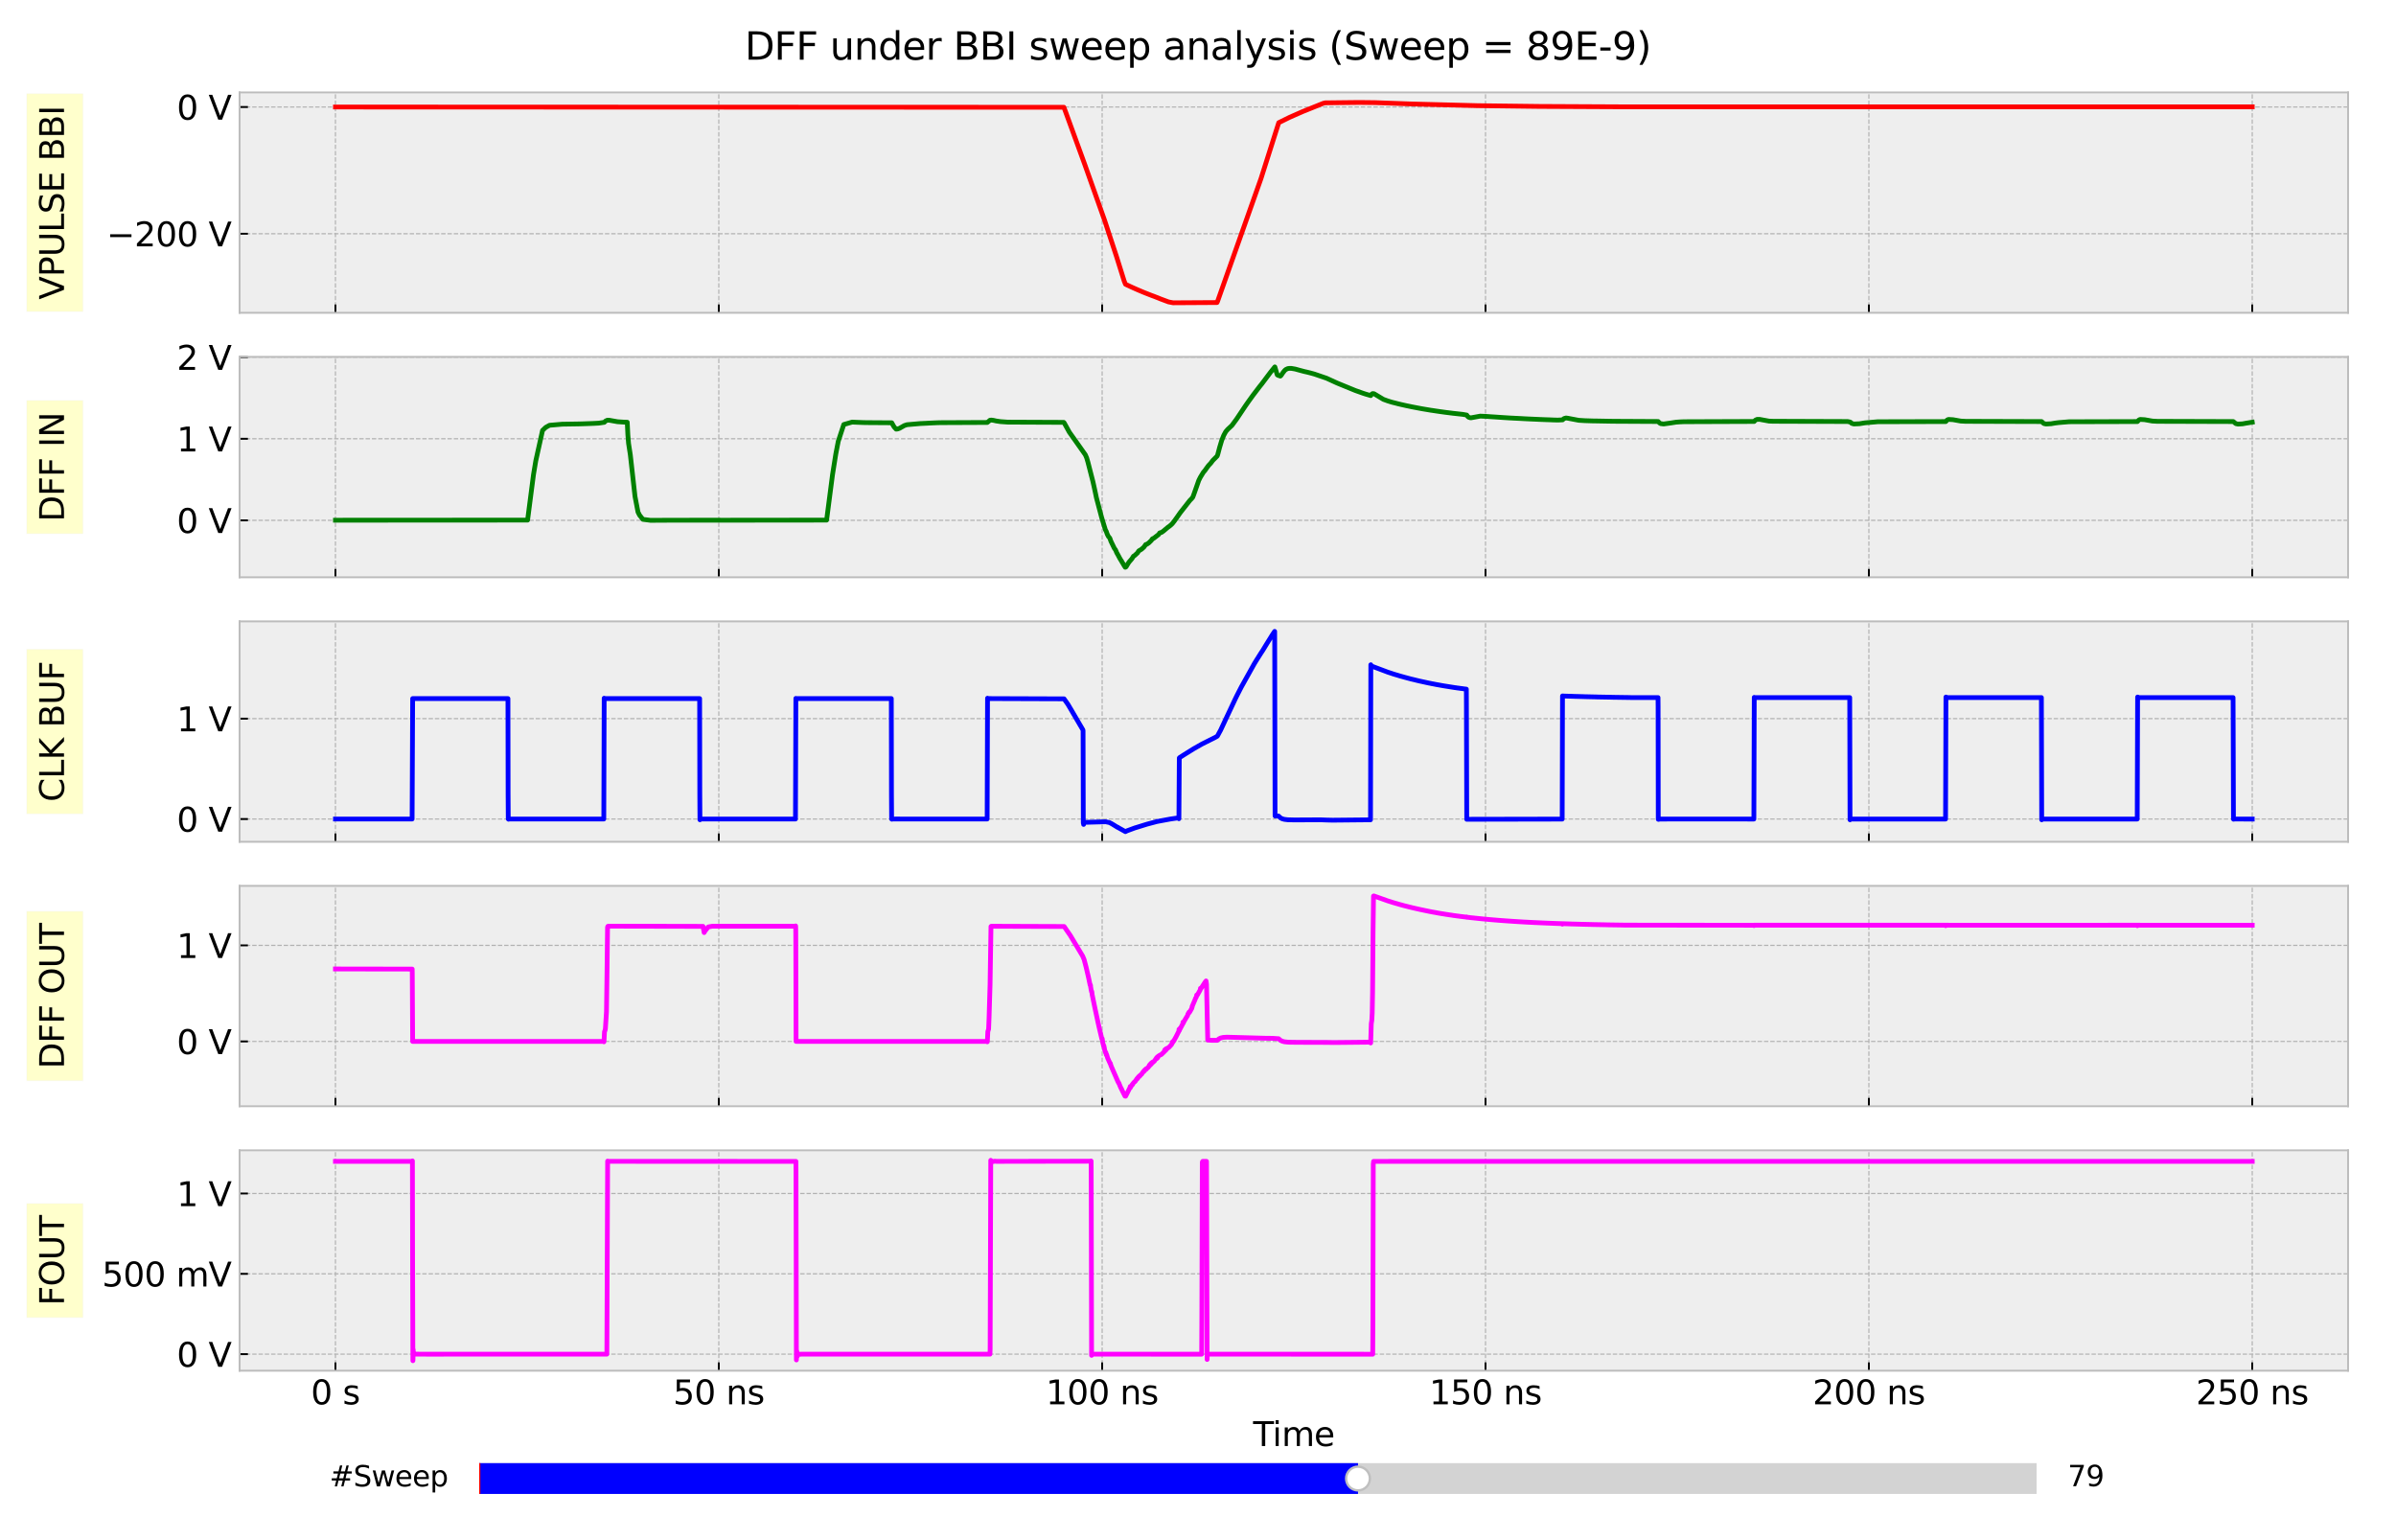 <?xml version="1.0" encoding="utf-8" standalone="no"?>
<!DOCTYPE svg PUBLIC "-//W3C//DTD SVG 1.1//EN"
  "http://www.w3.org/Graphics/SVG/1.1/DTD/svg11.dtd">
<svg xmlns:xlink="http://www.w3.org/1999/xlink" width="1008pt" height="648pt" viewBox="0 0 1008 648" xmlns="http://www.w3.org/2000/svg" version="1.1">
 <defs>
  <style type="text/css">*{stroke-linejoin: round; stroke-linecap: butt}</style>
 </defs>
 <g id="figure_1">
  <g id="patch_1">
   <path d="M 0 648 
L 1008 648 
L 1008 0 
L 0 0 
z
" style="fill: #ffffff"/>
  </g>
  <g id="axes_1">
   <g id="patch_2">
    <path d="M 100.8 131.611 
L 987.84 131.611 
L 987.84 38.88 
L 100.8 38.88 
z
" style="fill: #eeeeee"/>
   </g>
   <g id="matplotlib.axis_1">
    <g id="xtick_1">
     <g id="line2d_1">
      <path d="M 141.12 131.611 
L 141.12 38.88 
" clip-path="url(#pe196bf091a)" style="fill: none; stroke-dasharray: 1.85,0.8; stroke-dashoffset: 0; stroke: #b2b2b2; stroke-width: 0.5"/>
     </g>
     <g id="line2d_2">
      <defs>
       <path id="mad3ae89bf0" d="M 0 0 
L 0 -3.5 
" style="stroke: #000000; stroke-width: 0.8"/>
      </defs>
      <g>
       <use xlink:href="#mad3ae89bf0" x="141.12" y="131.611" style="stroke: #000000; stroke-width: 0.8"/>
      </g>
     </g>
    </g>
    <g id="xtick_2">
     <g id="line2d_3">
      <path d="M 302.4 131.611 
L 302.4 38.88 
" clip-path="url(#pe196bf091a)" style="fill: none; stroke-dasharray: 1.85,0.8; stroke-dashoffset: 0; stroke: #b2b2b2; stroke-width: 0.5"/>
     </g>
     <g id="line2d_4">
      <g>
       <use xlink:href="#mad3ae89bf0" x="302.4" y="131.611" style="stroke: #000000; stroke-width: 0.8"/>
      </g>
     </g>
    </g>
    <g id="xtick_3">
     <g id="line2d_5">
      <path d="M 463.68 131.611 
L 463.68 38.88 
" clip-path="url(#pe196bf091a)" style="fill: none; stroke-dasharray: 1.85,0.8; stroke-dashoffset: 0; stroke: #b2b2b2; stroke-width: 0.5"/>
     </g>
     <g id="line2d_6">
      <g>
       <use xlink:href="#mad3ae89bf0" x="463.68" y="131.611" style="stroke: #000000; stroke-width: 0.8"/>
      </g>
     </g>
    </g>
    <g id="xtick_4">
     <g id="line2d_7">
      <path d="M 624.96 131.611 
L 624.96 38.88 
" clip-path="url(#pe196bf091a)" style="fill: none; stroke-dasharray: 1.85,0.8; stroke-dashoffset: 0; stroke: #b2b2b2; stroke-width: 0.5"/>
     </g>
     <g id="line2d_8">
      <g>
       <use xlink:href="#mad3ae89bf0" x="624.96" y="131.611" style="stroke: #000000; stroke-width: 0.8"/>
      </g>
     </g>
    </g>
    <g id="xtick_5">
     <g id="line2d_9">
      <path d="M 786.24 131.611 
L 786.24 38.88 
" clip-path="url(#pe196bf091a)" style="fill: none; stroke-dasharray: 1.85,0.8; stroke-dashoffset: 0; stroke: #b2b2b2; stroke-width: 0.5"/>
     </g>
     <g id="line2d_10">
      <g>
       <use xlink:href="#mad3ae89bf0" x="786.24" y="131.611" style="stroke: #000000; stroke-width: 0.8"/>
      </g>
     </g>
    </g>
    <g id="xtick_6">
     <g id="line2d_11">
      <path d="M 947.52 131.611 
L 947.52 38.88 
" clip-path="url(#pe196bf091a)" style="fill: none; stroke-dasharray: 1.85,0.8; stroke-dashoffset: 0; stroke: #b2b2b2; stroke-width: 0.5"/>
     </g>
     <g id="line2d_12">
      <g>
       <use xlink:href="#mad3ae89bf0" x="947.52" y="131.611" style="stroke: #000000; stroke-width: 0.8"/>
      </g>
     </g>
    </g>
   </g>
   <g id="matplotlib.axis_2">
    <g id="ytick_1">
     <g id="line2d_13">
      <path d="M 100.8 98.34 
L 987.84 98.34 
" clip-path="url(#pe196bf091a)" style="fill: none; stroke-dasharray: 1.85,0.8; stroke-dashoffset: 0; stroke: #b2b2b2; stroke-width: 0.5"/>
     </g>
     <g id="line2d_14">
      <defs>
       <path id="m69ecb3af31" d="M 0 0 
L 3.5 0 
" style="stroke: #000000; stroke-width: 0.8"/>
      </defs>
      <g>
       <use xlink:href="#m69ecb3af31" x="100.8" y="98.34" style="stroke: #000000; stroke-width: 0.8"/>
      </g>
     </g>
     <g id="text_1">
      <!-- −200 V -->
      <g transform="translate(44.82 103.659) scale(0.14 -0.14)">
       <defs>
        <path id="DejaVuSans-2212" d="M 678 2272 
L 4684 2272 
L 4684 1741 
L 678 1741 
L 678 2272 
z
" transform="scale(0.016)"/>
        <path id="DejaVuSans-32" d="M 1228 531 
L 3431 531 
L 3431 0 
L 469 0 
L 469 531 
Q 828 903 1448 1529 
Q 2069 2156 2228 2338 
Q 2531 2678 2651 2914 
Q 2772 3150 2772 3378 
Q 2772 3750 2511 3984 
Q 2250 4219 1831 4219 
Q 1534 4219 1204 4116 
Q 875 4013 500 3803 
L 500 4441 
Q 881 4594 1212 4672 
Q 1544 4750 1819 4750 
Q 2544 4750 2975 4387 
Q 3406 4025 3406 3419 
Q 3406 3131 3298 2873 
Q 3191 2616 2906 2266 
Q 2828 2175 2409 1742 
Q 1991 1309 1228 531 
z
" transform="scale(0.016)"/>
        <path id="DejaVuSans-30" d="M 2034 4250 
Q 1547 4250 1301 3770 
Q 1056 3291 1056 2328 
Q 1056 1369 1301 889 
Q 1547 409 2034 409 
Q 2525 409 2770 889 
Q 3016 1369 3016 2328 
Q 3016 3291 2770 3770 
Q 2525 4250 2034 4250 
z
M 2034 4750 
Q 2819 4750 3233 4129 
Q 3647 3509 3647 2328 
Q 3647 1150 3233 529 
Q 2819 -91 2034 -91 
Q 1250 -91 836 529 
Q 422 1150 422 2328 
Q 422 3509 836 4129 
Q 1250 4750 2034 4750 
z
" transform="scale(0.016)"/>
        <path id="DejaVuSans-20" transform="scale(0.016)"/>
        <path id="DejaVuSans-56" d="M 1831 0 
L 50 4666 
L 709 4666 
L 2188 738 
L 3669 4666 
L 4325 4666 
L 2547 0 
L 1831 0 
z
" transform="scale(0.016)"/>
       </defs>
       <use xlink:href="#DejaVuSans-2212"/>
       <use xlink:href="#DejaVuSans-32" x="83.789"/>
       <use xlink:href="#DejaVuSans-30" x="147.412"/>
       <use xlink:href="#DejaVuSans-30" x="211.035"/>
       <use xlink:href="#DejaVuSans-20" x="274.658"/>
       <use xlink:href="#DejaVuSans-56" x="306.445"/>
      </g>
     </g>
    </g>
    <g id="ytick_2">
     <g id="line2d_15">
      <path d="M 100.8 45.027 
L 987.84 45.027 
" clip-path="url(#pe196bf091a)" style="fill: none; stroke-dasharray: 1.85,0.8; stroke-dashoffset: 0; stroke: #b2b2b2; stroke-width: 0.5"/>
     </g>
     <g id="line2d_16">
      <g>
       <use xlink:href="#m69ecb3af31" x="100.8" y="45.027" style="stroke: #000000; stroke-width: 0.8"/>
      </g>
     </g>
     <g id="text_2">
      <!-- 0 V -->
      <g transform="translate(74.366 50.346) scale(0.14 -0.14)">
       <use xlink:href="#DejaVuSans-30"/>
       <use xlink:href="#DejaVuSans-20" x="63.623"/>
       <use xlink:href="#DejaVuSans-56" x="95.41"/>
      </g>
     </g>
    </g>
    <g id="text_3">
     <g id="patch_3">
      <path d="M 34.877 131.08 
L 34.877 39.411 
L 11.247 39.411 
L 11.247 131.08 
z
" style="fill: #ffff00; opacity: 0.2; stroke: #eeeeee; stroke-width: 0.5; stroke-linejoin: miter"/>
     </g>
     <!-- VPULSE BBI -->
     <g transform="translate(26.925 126.04) rotate(-90) scale(0.14 -0.14)">
      <defs>
       <path id="DejaVuSans-50" d="M 1259 4147 
L 1259 2394 
L 2053 2394 
Q 2494 2394 2734 2622 
Q 2975 2850 2975 3272 
Q 2975 3691 2734 3919 
Q 2494 4147 2053 4147 
L 1259 4147 
z
M 628 4666 
L 2053 4666 
Q 2838 4666 3239 4311 
Q 3641 3956 3641 3272 
Q 3641 2581 3239 2228 
Q 2838 1875 2053 1875 
L 1259 1875 
L 1259 0 
L 628 0 
L 628 4666 
z
" transform="scale(0.016)"/>
       <path id="DejaVuSans-55" d="M 556 4666 
L 1191 4666 
L 1191 1831 
Q 1191 1081 1462 751 
Q 1734 422 2344 422 
Q 2950 422 3222 751 
Q 3494 1081 3494 1831 
L 3494 4666 
L 4128 4666 
L 4128 1753 
Q 4128 841 3676 375 
Q 3225 -91 2344 -91 
Q 1459 -91 1007 375 
Q 556 841 556 1753 
L 556 4666 
z
" transform="scale(0.016)"/>
       <path id="DejaVuSans-4c" d="M 628 4666 
L 1259 4666 
L 1259 531 
L 3531 531 
L 3531 0 
L 628 0 
L 628 4666 
z
" transform="scale(0.016)"/>
       <path id="DejaVuSans-53" d="M 3425 4513 
L 3425 3897 
Q 3066 4069 2747 4153 
Q 2428 4238 2131 4238 
Q 1616 4238 1336 4038 
Q 1056 3838 1056 3469 
Q 1056 3159 1242 3001 
Q 1428 2844 1947 2747 
L 2328 2669 
Q 3034 2534 3370 2195 
Q 3706 1856 3706 1288 
Q 3706 609 3251 259 
Q 2797 -91 1919 -91 
Q 1588 -91 1214 -16 
Q 841 59 441 206 
L 441 856 
Q 825 641 1194 531 
Q 1563 422 1919 422 
Q 2459 422 2753 634 
Q 3047 847 3047 1241 
Q 3047 1584 2836 1778 
Q 2625 1972 2144 2069 
L 1759 2144 
Q 1053 2284 737 2584 
Q 422 2884 422 3419 
Q 422 4038 858 4394 
Q 1294 4750 2059 4750 
Q 2388 4750 2728 4690 
Q 3069 4631 3425 4513 
z
" transform="scale(0.016)"/>
       <path id="DejaVuSans-45" d="M 628 4666 
L 3578 4666 
L 3578 4134 
L 1259 4134 
L 1259 2753 
L 3481 2753 
L 3481 2222 
L 1259 2222 
L 1259 531 
L 3634 531 
L 3634 0 
L 628 0 
L 628 4666 
z
" transform="scale(0.016)"/>
       <path id="DejaVuSans-42" d="M 1259 2228 
L 1259 519 
L 2272 519 
Q 2781 519 3026 730 
Q 3272 941 3272 1375 
Q 3272 1813 3026 2020 
Q 2781 2228 2272 2228 
L 1259 2228 
z
M 1259 4147 
L 1259 2741 
L 2194 2741 
Q 2656 2741 2882 2914 
Q 3109 3088 3109 3444 
Q 3109 3797 2882 3972 
Q 2656 4147 2194 4147 
L 1259 4147 
z
M 628 4666 
L 2241 4666 
Q 2963 4666 3353 4366 
Q 3744 4066 3744 3513 
Q 3744 3084 3544 2831 
Q 3344 2578 2956 2516 
Q 3422 2416 3680 2098 
Q 3938 1781 3938 1306 
Q 3938 681 3513 340 
Q 3088 0 2303 0 
L 628 0 
L 628 4666 
z
" transform="scale(0.016)"/>
       <path id="DejaVuSans-49" d="M 628 4666 
L 1259 4666 
L 1259 0 
L 628 0 
L 628 4666 
z
" transform="scale(0.016)"/>
      </defs>
      <use xlink:href="#DejaVuSans-56"/>
      <use xlink:href="#DejaVuSans-50" x="68.408"/>
      <use xlink:href="#DejaVuSans-55" x="128.711"/>
      <use xlink:href="#DejaVuSans-4c" x="201.904"/>
      <use xlink:href="#DejaVuSans-53" x="257.617"/>
      <use xlink:href="#DejaVuSans-45" x="321.094"/>
      <use xlink:href="#DejaVuSans-20" x="384.277"/>
      <use xlink:href="#DejaVuSans-42" x="416.064"/>
      <use xlink:href="#DejaVuSans-42" x="484.668"/>
      <use xlink:href="#DejaVuSans-49" x="553.271"/>
     </g>
    </g>
   </g>
   <g id="line2d_17">
    <path d="M 141.12 45.027 
L 447.584 45.136 
L 448.068 46.426 
L 456.293 69.007 
L 464.712 92.708 
L 469.68 107.83 
L 472.937 118.218 
L 473.486 119.586 
L 473.937 119.807 
L 475.002 120.297 
L 475.486 120.527 
L 476.55 121.017 
L 477.131 121.273 
L 478.002 121.657 
L 478.582 121.913 
L 479.421 122.27 
L 481.001 122.936 
L 481.647 123.203 
L 482.743 123.629 
L 483.485 123.923 
L 484.582 124.349 
L 485.485 124.677 
L 486.162 124.944 
L 486.969 125.255 
L 488.324 125.805 
L 490.969 126.791 
L 491.581 127.023 
L 493.517 127.396 
L 511.999 127.289 
L 512.225 126.802 
L 530.514 75.088 
L 534.256 63.292 
L 537.966 51.618 
L 542.578 49.341 
L 547.933 46.985 
L 556.642 43.484 
L 557.513 43.269 
L 571.802 43.108 
L 578.608 43.185 
L 593.962 43.746 
L 621.734 44.461 
L 647.378 44.774 
L 682.989 44.946 
L 731.018 44.954 
L 947.52 44.954 
L 947.52 44.954 
" clip-path="url(#pe196bf091a)" style="fill: none; stroke: #ff0000; stroke-width: 2; stroke-linecap: square"/>
   </g>
   <g id="patch_4">
    <path d="M 100.8 131.611 
L 100.8 38.88 
" style="fill: none; stroke: #bcbcbc; stroke-width: 0.8; stroke-linejoin: miter; stroke-linecap: square"/>
   </g>
   <g id="patch_5">
    <path d="M 987.84 131.611 
L 987.84 38.88 
" style="fill: none; stroke: #bcbcbc; stroke-width: 0.8; stroke-linejoin: miter; stroke-linecap: square"/>
   </g>
   <g id="patch_6">
    <path d="M 100.8 131.611 
L 987.84 131.611 
" style="fill: none; stroke: #bcbcbc; stroke-width: 0.8; stroke-linejoin: miter; stroke-linecap: square"/>
   </g>
   <g id="patch_7">
    <path d="M 100.8 38.88 
L 987.84 38.88 
" style="fill: none; stroke: #bcbcbc; stroke-width: 0.8; stroke-linejoin: miter; stroke-linecap: square"/>
   </g>
  </g>
  <g id="axes_2">
   <g id="patch_8">
    <path d="M 100.8 242.888 
L 987.84 242.888 
L 987.84 150.157 
L 100.8 150.157 
z
" style="fill: #eeeeee"/>
   </g>
   <g id="matplotlib.axis_3">
    <g id="xtick_7">
     <g id="line2d_18">
      <path d="M 141.12 242.888 
L 141.12 150.157 
" clip-path="url(#p7a310f178e)" style="fill: none; stroke-dasharray: 1.85,0.8; stroke-dashoffset: 0; stroke: #b2b2b2; stroke-width: 0.5"/>
     </g>
     <g id="line2d_19">
      <g>
       <use xlink:href="#mad3ae89bf0" x="141.12" y="242.888" style="stroke: #000000; stroke-width: 0.8"/>
      </g>
     </g>
    </g>
    <g id="xtick_8">
     <g id="line2d_20">
      <path d="M 302.4 242.888 
L 302.4 150.157 
" clip-path="url(#p7a310f178e)" style="fill: none; stroke-dasharray: 1.85,0.8; stroke-dashoffset: 0; stroke: #b2b2b2; stroke-width: 0.5"/>
     </g>
     <g id="line2d_21">
      <g>
       <use xlink:href="#mad3ae89bf0" x="302.4" y="242.888" style="stroke: #000000; stroke-width: 0.8"/>
      </g>
     </g>
    </g>
    <g id="xtick_9">
     <g id="line2d_22">
      <path d="M 463.68 242.888 
L 463.68 150.157 
" clip-path="url(#p7a310f178e)" style="fill: none; stroke-dasharray: 1.85,0.8; stroke-dashoffset: 0; stroke: #b2b2b2; stroke-width: 0.5"/>
     </g>
     <g id="line2d_23">
      <g>
       <use xlink:href="#mad3ae89bf0" x="463.68" y="242.888" style="stroke: #000000; stroke-width: 0.8"/>
      </g>
     </g>
    </g>
    <g id="xtick_10">
     <g id="line2d_24">
      <path d="M 624.96 242.888 
L 624.96 150.157 
" clip-path="url(#p7a310f178e)" style="fill: none; stroke-dasharray: 1.85,0.8; stroke-dashoffset: 0; stroke: #b2b2b2; stroke-width: 0.5"/>
     </g>
     <g id="line2d_25">
      <g>
       <use xlink:href="#mad3ae89bf0" x="624.96" y="242.888" style="stroke: #000000; stroke-width: 0.8"/>
      </g>
     </g>
    </g>
    <g id="xtick_11">
     <g id="line2d_26">
      <path d="M 786.24 242.888 
L 786.24 150.157 
" clip-path="url(#p7a310f178e)" style="fill: none; stroke-dasharray: 1.85,0.8; stroke-dashoffset: 0; stroke: #b2b2b2; stroke-width: 0.5"/>
     </g>
     <g id="line2d_27">
      <g>
       <use xlink:href="#mad3ae89bf0" x="786.24" y="242.888" style="stroke: #000000; stroke-width: 0.8"/>
      </g>
     </g>
    </g>
    <g id="xtick_12">
     <g id="line2d_28">
      <path d="M 947.52 242.888 
L 947.52 150.157 
" clip-path="url(#p7a310f178e)" style="fill: none; stroke-dasharray: 1.85,0.8; stroke-dashoffset: 0; stroke: #b2b2b2; stroke-width: 0.5"/>
     </g>
     <g id="line2d_29">
      <g>
       <use xlink:href="#mad3ae89bf0" x="947.52" y="242.888" style="stroke: #000000; stroke-width: 0.8"/>
      </g>
     </g>
    </g>
   </g>
   <g id="matplotlib.axis_4">
    <g id="ytick_3">
     <g id="line2d_30">
      <path d="M 100.8 218.928 
L 987.84 218.928 
" clip-path="url(#p7a310f178e)" style="fill: none; stroke-dasharray: 1.85,0.8; stroke-dashoffset: 0; stroke: #b2b2b2; stroke-width: 0.5"/>
     </g>
     <g id="line2d_31">
      <g>
       <use xlink:href="#m69ecb3af31" x="100.8" y="218.928" style="stroke: #000000; stroke-width: 0.8"/>
      </g>
     </g>
     <g id="text_4">
      <!-- 0 V -->
      <g transform="translate(74.366 224.247) scale(0.14 -0.14)">
       <use xlink:href="#DejaVuSans-30"/>
       <use xlink:href="#DejaVuSans-20" x="63.623"/>
       <use xlink:href="#DejaVuSans-56" x="95.41"/>
      </g>
     </g>
    </g>
    <g id="ytick_4">
     <g id="line2d_32">
      <path d="M 100.8 184.604 
L 987.84 184.604 
" clip-path="url(#p7a310f178e)" style="fill: none; stroke-dasharray: 1.85,0.8; stroke-dashoffset: 0; stroke: #b2b2b2; stroke-width: 0.5"/>
     </g>
     <g id="line2d_33">
      <g>
       <use xlink:href="#m69ecb3af31" x="100.8" y="184.604" style="stroke: #000000; stroke-width: 0.8"/>
      </g>
     </g>
     <g id="text_5">
      <!-- 1 V -->
      <g transform="translate(74.366 189.923) scale(0.14 -0.14)">
       <defs>
        <path id="DejaVuSans-31" d="M 794 531 
L 1825 531 
L 1825 4091 
L 703 3866 
L 703 4441 
L 1819 4666 
L 2450 4666 
L 2450 531 
L 3481 531 
L 3481 0 
L 794 0 
L 794 531 
z
" transform="scale(0.016)"/>
       </defs>
       <use xlink:href="#DejaVuSans-31"/>
       <use xlink:href="#DejaVuSans-20" x="63.623"/>
       <use xlink:href="#DejaVuSans-56" x="95.41"/>
      </g>
     </g>
    </g>
    <g id="ytick_5">
     <g id="line2d_34">
      <path d="M 100.8 150.281 
L 987.84 150.281 
" clip-path="url(#p7a310f178e)" style="fill: none; stroke-dasharray: 1.85,0.8; stroke-dashoffset: 0; stroke: #b2b2b2; stroke-width: 0.5"/>
     </g>
     <g id="line2d_35">
      <g>
       <use xlink:href="#m69ecb3af31" x="100.8" y="150.281" style="stroke: #000000; stroke-width: 0.8"/>
      </g>
     </g>
     <g id="text_6">
      <!-- 2 V -->
      <g transform="translate(74.366 155.6) scale(0.14 -0.14)">
       <use xlink:href="#DejaVuSans-32"/>
       <use xlink:href="#DejaVuSans-20" x="63.623"/>
       <use xlink:href="#DejaVuSans-56" x="95.41"/>
      </g>
     </g>
    </g>
    <g id="text_7">
     <g id="patch_9">
      <path d="M 34.877 224.532 
L 34.877 168.514 
L 11.247 168.514 
L 11.247 224.532 
z
" style="fill: #ffff00; opacity: 0.2; stroke: #eeeeee; stroke-width: 0.5; stroke-linejoin: miter"/>
     </g>
     <!-- DFF IN -->
     <g transform="translate(26.925 219.492) rotate(-90) scale(0.14 -0.14)">
      <defs>
       <path id="DejaVuSans-44" d="M 1259 4147 
L 1259 519 
L 2022 519 
Q 2988 519 3436 956 
Q 3884 1394 3884 2338 
Q 3884 3275 3436 3711 
Q 2988 4147 2022 4147 
L 1259 4147 
z
M 628 4666 
L 1925 4666 
Q 3281 4666 3915 4102 
Q 4550 3538 4550 2338 
Q 4550 1131 3912 565 
Q 3275 0 1925 0 
L 628 0 
L 628 4666 
z
" transform="scale(0.016)"/>
       <path id="DejaVuSans-46" d="M 628 4666 
L 3309 4666 
L 3309 4134 
L 1259 4134 
L 1259 2759 
L 3109 2759 
L 3109 2228 
L 1259 2228 
L 1259 0 
L 628 0 
L 628 4666 
z
" transform="scale(0.016)"/>
       <path id="DejaVuSans-4e" d="M 628 4666 
L 1478 4666 
L 3547 763 
L 3547 4666 
L 4159 4666 
L 4159 0 
L 3309 0 
L 1241 3903 
L 1241 0 
L 628 0 
L 628 4666 
z
" transform="scale(0.016)"/>
      </defs>
      <use xlink:href="#DejaVuSans-44"/>
      <use xlink:href="#DejaVuSans-46" x="77.002"/>
      <use xlink:href="#DejaVuSans-46" x="134.521"/>
      <use xlink:href="#DejaVuSans-20" x="192.041"/>
      <use xlink:href="#DejaVuSans-49" x="223.828"/>
      <use xlink:href="#DejaVuSans-4e" x="253.32"/>
     </g>
    </g>
   </g>
   <g id="line2d_36">
    <path d="M 141.12 218.878 
L 221.954 218.83 
L 224.437 199.706 
L 225.405 193.888 
L 228.243 181.096 
L 229.598 179.813 
L 231.179 178.931 
L 236.533 178.471 
L 243.533 178.361 
L 244.952 178.32 
L 248.145 178.21 
L 249.79 178.145 
L 251.887 178.035 
L 254.242 177.685 
L 254.758 177.142 
L 255.5 176.799 
L 256.338 176.813 
L 259.79 177.434 
L 262.467 177.609 
L 263.886 177.657 
L 264.144 182.95 
L 264.435 186.551 
L 265.177 191.349 
L 267.144 208.859 
L 268.402 215.434 
L 269.047 216.73 
L 270.467 218.511 
L 273.724 218.93 
L 282.498 218.881 
L 296.981 218.872 
L 305.69 218.877 
L 347.752 218.832 
L 350.236 199.746 
L 351.623 191.02 
L 352.655 185.675 
L 354.977 178.608 
L 358.493 177.599 
L 360.203 177.671 
L 363.009 177.781 
L 364.332 177.812 
L 375.17 177.884 
L 375.718 178.886 
L 376.169 179.645 
L 377.008 180.561 
L 377.524 180.51 
L 378.427 180.214 
L 380.427 179.065 
L 381.588 178.687 
L 387.169 178.203 
L 389.588 178.093 
L 391.685 177.98 
L 394.233 177.87 
L 395.62 177.832 
L 415.361 177.747 
L 416.489 176.806 
L 417.038 176.741 
L 417.909 176.851 
L 419.134 177.129 
L 420.909 177.393 
L 423.973 177.609 
L 447.52 177.705 
L 447.713 177.928 
L 449.874 181.838 
L 452.261 185.196 
L 456.616 191.362 
L 457.164 192.634 
L 457.68 194.398 
L 459.745 202.441 
L 460.1 203.998 
L 460.712 206.787 
L 461.261 209.407 
L 463.454 217.713 
L 465.035 222.908 
L 465.39 223.541 
L 465.809 224.732 
L 466.293 225.69 
L 466.906 226.422 
L 467.357 227.715 
L 468.809 230.696 
L 469.325 231.401 
L 469.809 232.566 
L 470.163 233.184 
L 470.389 233.581 
L 471.067 234.849 
L 471.615 235.779 
L 471.744 235.895 
L 472.099 236.597 
L 472.292 236.85 
L 472.97 238.051 
L 473.196 238.371 
L 473.389 238.673 
L 473.583 238.622 
L 473.776 238.455 
L 474.066 237.945 
L 474.744 236.847 
L 475.034 236.428 
L 475.776 235.577 
L 476.195 235.078 
L 476.873 234.003 
L 477.098 233.909 
L 477.357 233.71 
L 477.582 233.514 
L 478.582 232.583 
L 478.808 232.192 
L 479.131 231.725 
L 479.421 231.589 
L 479.647 231.456 
L 480.292 231.05 
L 481.26 230.179 
L 482.001 229.105 
L 482.259 229.04 
L 482.421 229.023 
L 483.324 228.4 
L 484.421 227.323 
L 484.743 226.759 
L 485.066 226.567 
L 485.227 226.585 
L 487.453 224.872 
L 487.872 224.229 
L 488.259 224.102 
L 488.678 223.988 
L 489.485 223.411 
L 491.098 222.044 
L 491.42 221.782 
L 492.065 221.345 
L 493.162 220.362 
L 494.097 219.158 
L 495.226 217.578 
L 496.484 215.772 
L 500.581 210.545 
L 501.29 209.831 
L 501.807 209.192 
L 502.226 208.082 
L 504.323 202.128 
L 504.968 200.838 
L 506.258 198.722 
L 506.935 197.937 
L 507.58 197.013 
L 508.451 195.84 
L 509.354 194.89 
L 510.225 193.729 
L 512.064 191.881 
L 512.29 191.287 
L 513.096 188.236 
L 513.999 185.22 
L 514.87 183.08 
L 515.677 181.615 
L 516.515 180.64 
L 518.257 179.02 
L 520.289 176.25 
L 522.386 173.109 
L 523.192 171.901 
L 524.16 170.47 
L 525.353 168.771 
L 527.192 166.231 
L 529.902 162.672 
L 530.837 161.518 
L 534.45 156.71 
L 535.256 155.694 
L 536.321 154.372 
L 536.353 154.427 
L 537.32 157.678 
L 537.611 157.894 
L 538.643 158.241 
L 538.966 157.949 
L 539.74 156.782 
L 540.514 155.828 
L 540.965 155.453 
L 541.74 155.09 
L 542.385 154.994 
L 543.32 155 
L 544.901 155.278 
L 546.707 155.776 
L 548.739 156.315 
L 549.707 156.528 
L 551.287 156.919 
L 552.997 157.396 
L 558.061 159.126 
L 561.77 160.822 
L 562.48 161.148 
L 570.157 164.295 
L 573.383 165.438 
L 574.576 165.826 
L 576.673 166.44 
L 577.06 165.847 
L 577.415 165.61 
L 578.028 165.648 
L 578.479 165.905 
L 581.995 168.023 
L 583.866 168.702 
L 585.059 169.07 
L 585.898 169.317 
L 586.35 169.42 
L 588.156 169.886 
L 588.995 170.086 
L 589.607 170.233 
L 590.543 170.439 
L 591.704 170.7 
L 592.801 170.923 
L 593.833 171.143 
L 595.091 171.386 
L 595.93 171.544 
L 596.478 171.654 
L 597.865 171.912 
L 598.671 172.056 
L 599.349 172.166 
L 601.091 172.457 
L 601.865 172.591 
L 602.639 172.698 
L 604.51 172.986 
L 605.252 173.089 
L 605.929 173.192 
L 606.735 173.302 
L 608.187 173.501 
L 609.058 173.607 
L 610.348 173.768 
L 611.187 173.878 
L 612.283 173.998 
L 613.316 174.108 
L 614.412 174.232 
L 615.38 174.342 
L 617.057 174.63 
L 617.477 175.227 
L 617.896 175.56 
L 618.477 175.749 
L 618.896 175.783 
L 622.734 175.08 
L 625.121 175.186 
L 625.863 175.234 
L 627.347 175.344 
L 628.057 175.388 
L 628.734 175.426 
L 631.637 175.629 
L 632.282 175.67 
L 634.895 175.838 
L 635.572 175.876 
L 637.733 175.986 
L 639.669 176.082 
L 641.604 176.192 
L 643.507 176.284 
L 646.023 176.394 
L 647.83 176.477 
L 650.507 176.583 
L 651.12 176.6 
L 651.894 176.624 
L 653.636 176.7 
L 654.442 176.717 
L 654.861 176.737 
L 655.41 176.741 
L 657.41 176.641 
L 657.893 176.133 
L 658.829 175.855 
L 659.571 175.965 
L 664.183 176.834 
L 666.732 176.995 
L 670.247 177.105 
L 671.409 177.118 
L 677.408 177.228 
L 678.634 177.249 
L 697.601 177.348 
L 697.762 177.534 
L 698.181 177.963 
L 698.665 178.237 
L 699.891 178.388 
L 703.149 177.932 
L 705.116 177.623 
L 706.632 177.513 
L 708.439 177.431 
L 737.985 177.324 
L 738.469 176.785 
L 739.178 176.456 
L 740.275 176.446 
L 744.243 177.177 
L 745.92 177.245 
L 777.273 177.355 
L 778.434 177.585 
L 778.982 178.11 
L 779.918 178.388 
L 782.273 178.282 
L 784.563 177.908 
L 790.014 177.438 
L 818.593 177.369 
L 819.141 176.748 
L 819.689 176.47 
L 821.625 176.58 
L 824.883 177.16 
L 826.979 177.273 
L 858.913 177.369 
L 859.848 178.213 
L 860.751 178.395 
L 862.88 178.285 
L 864.59 177.994 
L 865.945 177.819 
L 870.493 177.444 
L 899.233 177.369 
L 899.781 176.748 
L 900.329 176.47 
L 902.265 176.58 
L 905.523 177.16 
L 907.619 177.273 
L 939.553 177.369 
L 940.617 178.244 
L 941.553 178.433 
L 943.456 178.323 
L 944.81 178.069 
L 947.036 177.709 
L 947.52 177.633 
L 947.52 177.633 
" clip-path="url(#p7a310f178e)" style="fill: none; stroke: #008000; stroke-width: 2; stroke-linecap: square"/>
   </g>
   <g id="patch_10">
    <path d="M 100.8 242.888 
L 100.8 150.157 
" style="fill: none; stroke: #bcbcbc; stroke-width: 0.8; stroke-linejoin: miter; stroke-linecap: square"/>
   </g>
   <g id="patch_11">
    <path d="M 987.84 242.888 
L 987.84 150.157 
" style="fill: none; stroke: #bcbcbc; stroke-width: 0.8; stroke-linejoin: miter; stroke-linecap: square"/>
   </g>
   <g id="patch_12">
    <path d="M 100.8 242.888 
L 987.84 242.888 
" style="fill: none; stroke: #bcbcbc; stroke-width: 0.8; stroke-linejoin: miter; stroke-linecap: square"/>
   </g>
   <g id="patch_13">
    <path d="M 100.8 150.157 
L 987.84 150.157 
" style="fill: none; stroke: #bcbcbc; stroke-width: 0.8; stroke-linejoin: miter; stroke-linecap: square"/>
   </g>
  </g>
  <g id="axes_3">
   <g id="patch_14">
    <path d="M 100.8 354.166 
L 987.84 354.166 
L 987.84 261.434 
L 100.8 261.434 
z
" style="fill: #eeeeee"/>
   </g>
   <g id="matplotlib.axis_5">
    <g id="xtick_13">
     <g id="line2d_37">
      <path d="M 141.12 354.166 
L 141.12 261.434 
" clip-path="url(#p0f492eca21)" style="fill: none; stroke-dasharray: 1.85,0.8; stroke-dashoffset: 0; stroke: #b2b2b2; stroke-width: 0.5"/>
     </g>
     <g id="line2d_38">
      <g>
       <use xlink:href="#mad3ae89bf0" x="141.12" y="354.166" style="stroke: #000000; stroke-width: 0.8"/>
      </g>
     </g>
    </g>
    <g id="xtick_14">
     <g id="line2d_39">
      <path d="M 302.4 354.166 
L 302.4 261.434 
" clip-path="url(#p0f492eca21)" style="fill: none; stroke-dasharray: 1.85,0.8; stroke-dashoffset: 0; stroke: #b2b2b2; stroke-width: 0.5"/>
     </g>
     <g id="line2d_40">
      <g>
       <use xlink:href="#mad3ae89bf0" x="302.4" y="354.166" style="stroke: #000000; stroke-width: 0.8"/>
      </g>
     </g>
    </g>
    <g id="xtick_15">
     <g id="line2d_41">
      <path d="M 463.68 354.166 
L 463.68 261.434 
" clip-path="url(#p0f492eca21)" style="fill: none; stroke-dasharray: 1.85,0.8; stroke-dashoffset: 0; stroke: #b2b2b2; stroke-width: 0.5"/>
     </g>
     <g id="line2d_42">
      <g>
       <use xlink:href="#mad3ae89bf0" x="463.68" y="354.166" style="stroke: #000000; stroke-width: 0.8"/>
      </g>
     </g>
    </g>
    <g id="xtick_16">
     <g id="line2d_43">
      <path d="M 624.96 354.166 
L 624.96 261.434 
" clip-path="url(#p0f492eca21)" style="fill: none; stroke-dasharray: 1.85,0.8; stroke-dashoffset: 0; stroke: #b2b2b2; stroke-width: 0.5"/>
     </g>
     <g id="line2d_44">
      <g>
       <use xlink:href="#mad3ae89bf0" x="624.96" y="354.166" style="stroke: #000000; stroke-width: 0.8"/>
      </g>
     </g>
    </g>
    <g id="xtick_17">
     <g id="line2d_45">
      <path d="M 786.24 354.166 
L 786.24 261.434 
" clip-path="url(#p0f492eca21)" style="fill: none; stroke-dasharray: 1.85,0.8; stroke-dashoffset: 0; stroke: #b2b2b2; stroke-width: 0.5"/>
     </g>
     <g id="line2d_46">
      <g>
       <use xlink:href="#mad3ae89bf0" x="786.24" y="354.166" style="stroke: #000000; stroke-width: 0.8"/>
      </g>
     </g>
    </g>
    <g id="xtick_18">
     <g id="line2d_47">
      <path d="M 947.52 354.166 
L 947.52 261.434 
" clip-path="url(#p0f492eca21)" style="fill: none; stroke-dasharray: 1.85,0.8; stroke-dashoffset: 0; stroke: #b2b2b2; stroke-width: 0.5"/>
     </g>
     <g id="line2d_48">
      <g>
       <use xlink:href="#mad3ae89bf0" x="947.52" y="354.166" style="stroke: #000000; stroke-width: 0.8"/>
      </g>
     </g>
    </g>
   </g>
   <g id="matplotlib.axis_6">
    <g id="ytick_6">
     <g id="line2d_49">
      <path d="M 100.8 344.599 
L 987.84 344.599 
" clip-path="url(#p0f492eca21)" style="fill: none; stroke-dasharray: 1.85,0.8; stroke-dashoffset: 0; stroke: #b2b2b2; stroke-width: 0.5"/>
     </g>
     <g id="line2d_50">
      <g>
       <use xlink:href="#m69ecb3af31" x="100.8" y="344.599" style="stroke: #000000; stroke-width: 0.8"/>
      </g>
     </g>
     <g id="text_8">
      <!-- 0 V -->
      <g transform="translate(74.366 349.918) scale(0.14 -0.14)">
       <use xlink:href="#DejaVuSans-30"/>
       <use xlink:href="#DejaVuSans-20" x="63.623"/>
       <use xlink:href="#DejaVuSans-56" x="95.41"/>
      </g>
     </g>
    </g>
    <g id="ytick_7">
     <g id="line2d_51">
      <path d="M 100.8 302.366 
L 987.84 302.366 
" clip-path="url(#p0f492eca21)" style="fill: none; stroke-dasharray: 1.85,0.8; stroke-dashoffset: 0; stroke: #b2b2b2; stroke-width: 0.5"/>
     </g>
     <g id="line2d_52">
      <g>
       <use xlink:href="#m69ecb3af31" x="100.8" y="302.366" style="stroke: #000000; stroke-width: 0.8"/>
      </g>
     </g>
     <g id="text_9">
      <!-- 1 V -->
      <g transform="translate(74.366 307.685) scale(0.14 -0.14)">
       <use xlink:href="#DejaVuSans-31"/>
       <use xlink:href="#DejaVuSans-20" x="63.623"/>
       <use xlink:href="#DejaVuSans-56" x="95.41"/>
      </g>
     </g>
    </g>
    <g id="text_10">
     <g id="patch_15">
      <path d="M 34.877 342.395 
L 34.877 273.205 
L 11.247 273.205 
L 11.247 342.395 
z
" style="fill: #ffff00; opacity: 0.2; stroke: #eeeeee; stroke-width: 0.5; stroke-linejoin: miter"/>
     </g>
     <!-- CLK BUF -->
     <g transform="translate(26.925 337.355) rotate(-90) scale(0.14 -0.14)">
      <defs>
       <path id="DejaVuSans-43" d="M 4122 4306 
L 4122 3641 
Q 3803 3938 3442 4084 
Q 3081 4231 2675 4231 
Q 1875 4231 1450 3742 
Q 1025 3253 1025 2328 
Q 1025 1406 1450 917 
Q 1875 428 2675 428 
Q 3081 428 3442 575 
Q 3803 722 4122 1019 
L 4122 359 
Q 3791 134 3420 21 
Q 3050 -91 2638 -91 
Q 1578 -91 968 557 
Q 359 1206 359 2328 
Q 359 3453 968 4101 
Q 1578 4750 2638 4750 
Q 3056 4750 3426 4639 
Q 3797 4528 4122 4306 
z
" transform="scale(0.016)"/>
       <path id="DejaVuSans-4b" d="M 628 4666 
L 1259 4666 
L 1259 2694 
L 3353 4666 
L 4166 4666 
L 1850 2491 
L 4331 0 
L 3500 0 
L 1259 2247 
L 1259 0 
L 628 0 
L 628 4666 
z
" transform="scale(0.016)"/>
      </defs>
      <use xlink:href="#DejaVuSans-43"/>
      <use xlink:href="#DejaVuSans-4c" x="69.824"/>
      <use xlink:href="#DejaVuSans-4b" x="125.537"/>
      <use xlink:href="#DejaVuSans-20" x="191.113"/>
      <use xlink:href="#DejaVuSans-42" x="222.9"/>
      <use xlink:href="#DejaVuSans-55" x="291.504"/>
      <use xlink:href="#DejaVuSans-46" x="364.697"/>
     </g>
    </g>
   </g>
   <g id="line2d_53">
    <path d="M 141.12 344.598 
L 173.376 344.598 
L 173.602 293.92 
L 213.696 293.92 
L 213.761 334.344 
L 213.825 344.579 
L 213.89 344.519 
L 213.954 344.687 
L 214.019 344.603 
L 215.406 344.594 
L 223.599 344.598 
L 254.016 344.598 
L 254.177 293.764 
L 254.242 294.034 
L 254.403 293.911 
L 254.855 293.92 
L 294.336 293.92 
L 294.401 334.309 
L 294.465 344.914 
L 294.53 344.18 
L 294.626 344.665 
L 294.659 344.635 
L 294.884 344.575 
L 295.207 344.614 
L 295.497 344.597 
L 321.173 344.598 
L 334.656 344.598 
L 334.817 293.844 
L 334.882 293.937 
L 335.204 293.924 
L 336.075 293.92 
L 374.976 293.92 
L 375.041 334.348 
L 375.105 344.599 
L 375.17 344.513 
L 375.234 344.681 
L 375.299 344.603 
L 376.75 344.593 
L 385.201 344.598 
L 415.296 344.598 
L 415.457 293.764 
L 415.522 294.034 
L 415.683 293.907 
L 416.651 293.924 
L 447.649 294.03 
L 449.294 296.365 
L 450.939 299.152 
L 455.616 307.148 
L 455.648 307.61 
L 455.745 346.31 
L 455.81 345.349 
L 455.874 346.872 
L 455.939 346.038 
L 456.068 346.004 
L 465.132 345.757 
L 466.648 346.056 
L 467.454 346.449 
L 467.809 346.657 
L 468.131 346.839 
L 470.228 348.138 
L 470.26 348.059 
L 470.325 348.152 
L 473.454 349.906 
L 474.099 349.576 
L 474.195 349.537 
L 477.26 348.404 
L 477.518 348.312 
L 477.808 348.234 
L 482.55 346.761 
L 486.711 345.656 
L 486.937 345.612 
L 492.356 344.604 
L 495.936 344.074 
L 495.968 344.467 
L 496.13 318.924 
L 496.323 318.714 
L 497.871 317.716 
L 502.194 315.019 
L 505.774 312.991 
L 511.129 310.31 
L 512.129 309.752 
L 513.516 307.197 
L 515.612 302.72 
L 519.773 293.878 
L 520.451 292.514 
L 522.225 289.051 
L 527.676 279.282 
L 528.676 277.652 
L 530.418 274.894 
L 531.256 273.623 
L 532.45 271.659 
L 532.998 270.768 
L 535.288 267.081 
L 536.256 265.65 
L 536.417 343.209 
L 536.45 343.345 
L 536.514 343.257 
L 536.837 343.265 
L 537.901 343.357 
L 538.578 344.025 
L 539.32 344.444 
L 540.256 344.726 
L 541.675 344.905 
L 544.546 344.982 
L 555.545 344.925 
L 558.158 345.025 
L 560.609 345.084 
L 571.963 344.973 
L 576.576 344.932 
L 576.705 279.688 
L 576.834 280.169 
L 583.543 282.69 
L 583.834 282.8 
L 585.575 283.366 
L 585.866 283.476 
L 587.285 283.915 
L 587.704 284.025 
L 589.124 284.464 
L 589.543 284.574 
L 590.511 284.844 
L 590.898 284.954 
L 591.769 285.182 
L 592.156 285.292 
L 593.027 285.52 
L 593.414 285.63 
L 594.188 285.816 
L 594.672 285.925 
L 595.446 286.111 
L 595.833 286.221 
L 596.478 286.365 
L 596.897 286.474 
L 597.542 286.618 
L 598.058 286.728 
L 598.704 286.871 
L 599.22 286.981 
L 599.865 287.125 
L 600.381 287.235 
L 601.026 287.378 
L 601.639 287.488 
L 602.284 287.631 
L 602.897 287.741 
L 603.445 287.843 
L 603.961 287.952 
L 604.51 288.054 
L 605.123 288.159 
L 605.477 288.223 
L 606.09 288.333 
L 606.639 288.434 
L 607.251 288.539 
L 607.606 288.603 
L 608.316 288.708 
L 608.671 288.772 
L 609.38 288.877 
L 609.735 288.941 
L 610.445 289.046 
L 610.8 289.11 
L 611.509 289.215 
L 611.864 289.279 
L 612.67 289.384 
L 613.025 289.447 
L 613.928 289.553 
L 614.283 289.616 
L 615.186 289.722 
L 615.541 289.785 
L 616.444 289.891 
L 616.702 289.912 
L 616.896 289.954 
L 616.928 296.458 
L 617.057 344.716 
L 617.348 344.705 
L 657.216 344.628 
L 657.345 292.809 
L 657.41 292.818 
L 657.958 292.847 
L 658.216 292.864 
L 661.925 292.974 
L 662.183 292.991 
L 666.377 293.101 
L 666.635 293.117 
L 671.602 293.227 
L 671.86 293.244 
L 677.892 293.354 
L 678.15 293.371 
L 685.827 293.481 
L 686.085 293.498 
L 697.536 293.498 
L 697.568 297.484 
L 697.633 344.712 
L 697.697 344.459 
L 697.794 344.749 
L 697.859 344.617 
L 698.729 344.613 
L 705.342 344.604 
L 737.856 344.61 
L 738.017 293.413 
L 738.082 293.514 
L 739.049 293.498 
L 778.176 293.498 
L 778.305 344.921 
L 778.466 344.676 
L 778.724 344.582 
L 779.079 344.628 
L 779.402 344.61 
L 817.883 344.61 
L 818.496 344.61 
L 818.657 293.278 
L 818.722 293.755 
L 818.819 293.324 
L 818.883 293.481 
L 819.367 293.498 
L 858.816 293.498 
L 858.945 344.922 
L 859.106 344.676 
L 859.364 344.582 
L 859.719 344.628 
L 860.042 344.61 
L 898.684 344.61 
L 899.136 344.61 
L 899.297 293.278 
L 899.362 293.755 
L 899.459 293.32 
L 899.523 293.481 
L 900.007 293.498 
L 939.456 293.498 
L 939.488 301.112 
L 939.617 344.56 
L 939.65 344.682 
L 939.714 344.565 
L 939.811 344.582 
L 940.004 344.635 
L 940.23 344.608 
L 945.746 344.61 
L 947.52 344.61 
L 947.52 344.61 
" clip-path="url(#p0f492eca21)" style="fill: none; stroke: #0000ff; stroke-width: 2; stroke-linecap: square"/>
   </g>
   <g id="patch_16">
    <path d="M 100.8 354.166 
L 100.8 261.434 
" style="fill: none; stroke: #bcbcbc; stroke-width: 0.8; stroke-linejoin: miter; stroke-linecap: square"/>
   </g>
   <g id="patch_17">
    <path d="M 987.84 354.166 
L 987.84 261.434 
" style="fill: none; stroke: #bcbcbc; stroke-width: 0.8; stroke-linejoin: miter; stroke-linecap: square"/>
   </g>
   <g id="patch_18">
    <path d="M 100.8 354.166 
L 987.84 354.166 
" style="fill: none; stroke: #bcbcbc; stroke-width: 0.8; stroke-linejoin: miter; stroke-linecap: square"/>
   </g>
   <g id="patch_19">
    <path d="M 100.8 261.434 
L 987.84 261.434 
" style="fill: none; stroke: #bcbcbc; stroke-width: 0.8; stroke-linejoin: miter; stroke-linecap: square"/>
   </g>
  </g>
  <g id="axes_4">
   <g id="patch_20">
    <path d="M 100.8 465.443 
L 987.84 465.443 
L 987.84 372.712 
L 100.8 372.712 
z
" style="fill: #eeeeee"/>
   </g>
   <g id="matplotlib.axis_7">
    <g id="xtick_19">
     <g id="line2d_54">
      <path d="M 141.12 465.443 
L 141.12 372.712 
" clip-path="url(#p1d0571d868)" style="fill: none; stroke-dasharray: 1.85,0.8; stroke-dashoffset: 0; stroke: #b2b2b2; stroke-width: 0.5"/>
     </g>
     <g id="line2d_55">
      <g>
       <use xlink:href="#mad3ae89bf0" x="141.12" y="465.443" style="stroke: #000000; stroke-width: 0.8"/>
      </g>
     </g>
    </g>
    <g id="xtick_20">
     <g id="line2d_56">
      <path d="M 302.4 465.443 
L 302.4 372.712 
" clip-path="url(#p1d0571d868)" style="fill: none; stroke-dasharray: 1.85,0.8; stroke-dashoffset: 0; stroke: #b2b2b2; stroke-width: 0.5"/>
     </g>
     <g id="line2d_57">
      <g>
       <use xlink:href="#mad3ae89bf0" x="302.4" y="465.443" style="stroke: #000000; stroke-width: 0.8"/>
      </g>
     </g>
    </g>
    <g id="xtick_21">
     <g id="line2d_58">
      <path d="M 463.68 465.443 
L 463.68 372.712 
" clip-path="url(#p1d0571d868)" style="fill: none; stroke-dasharray: 1.85,0.8; stroke-dashoffset: 0; stroke: #b2b2b2; stroke-width: 0.5"/>
     </g>
     <g id="line2d_59">
      <g>
       <use xlink:href="#mad3ae89bf0" x="463.68" y="465.443" style="stroke: #000000; stroke-width: 0.8"/>
      </g>
     </g>
    </g>
    <g id="xtick_22">
     <g id="line2d_60">
      <path d="M 624.96 465.443 
L 624.96 372.712 
" clip-path="url(#p1d0571d868)" style="fill: none; stroke-dasharray: 1.85,0.8; stroke-dashoffset: 0; stroke: #b2b2b2; stroke-width: 0.5"/>
     </g>
     <g id="line2d_61">
      <g>
       <use xlink:href="#mad3ae89bf0" x="624.96" y="465.443" style="stroke: #000000; stroke-width: 0.8"/>
      </g>
     </g>
    </g>
    <g id="xtick_23">
     <g id="line2d_62">
      <path d="M 786.24 465.443 
L 786.24 372.712 
" clip-path="url(#p1d0571d868)" style="fill: none; stroke-dasharray: 1.85,0.8; stroke-dashoffset: 0; stroke: #b2b2b2; stroke-width: 0.5"/>
     </g>
     <g id="line2d_63">
      <g>
       <use xlink:href="#mad3ae89bf0" x="786.24" y="465.443" style="stroke: #000000; stroke-width: 0.8"/>
      </g>
     </g>
    </g>
    <g id="xtick_24">
     <g id="line2d_64">
      <path d="M 947.52 465.443 
L 947.52 372.712 
" clip-path="url(#p1d0571d868)" style="fill: none; stroke-dasharray: 1.85,0.8; stroke-dashoffset: 0; stroke: #b2b2b2; stroke-width: 0.5"/>
     </g>
     <g id="line2d_65">
      <g>
       <use xlink:href="#mad3ae89bf0" x="947.52" y="465.443" style="stroke: #000000; stroke-width: 0.8"/>
      </g>
     </g>
    </g>
   </g>
   <g id="matplotlib.axis_8">
    <g id="ytick_8">
     <g id="line2d_66">
      <path d="M 100.8 438.168 
L 987.84 438.168 
" clip-path="url(#p1d0571d868)" style="fill: none; stroke-dasharray: 1.85,0.8; stroke-dashoffset: 0; stroke: #b2b2b2; stroke-width: 0.5"/>
     </g>
     <g id="line2d_67">
      <g>
       <use xlink:href="#m69ecb3af31" x="100.8" y="438.168" style="stroke: #000000; stroke-width: 0.8"/>
      </g>
     </g>
     <g id="text_11">
      <!-- 0 V -->
      <g transform="translate(74.366 443.486) scale(0.14 -0.14)">
       <use xlink:href="#DejaVuSans-30"/>
       <use xlink:href="#DejaVuSans-20" x="63.623"/>
       <use xlink:href="#DejaVuSans-56" x="95.41"/>
      </g>
     </g>
    </g>
    <g id="ytick_9">
     <g id="line2d_68">
      <path d="M 100.8 397.758 
L 987.84 397.758 
" clip-path="url(#p1d0571d868)" style="fill: none; stroke-dasharray: 1.85,0.8; stroke-dashoffset: 0; stroke: #b2b2b2; stroke-width: 0.5"/>
     </g>
     <g id="line2d_69">
      <g>
       <use xlink:href="#m69ecb3af31" x="100.8" y="397.758" style="stroke: #000000; stroke-width: 0.8"/>
      </g>
     </g>
     <g id="text_12">
      <!-- 1 V -->
      <g transform="translate(74.366 403.077) scale(0.14 -0.14)">
       <use xlink:href="#DejaVuSans-31"/>
       <use xlink:href="#DejaVuSans-20" x="63.623"/>
       <use xlink:href="#DejaVuSans-56" x="95.41"/>
      </g>
     </g>
    </g>
    <g id="text_13">
     <g id="patch_21">
      <path d="M 34.877 454.693 
L 34.877 383.461 
L 11.247 383.461 
L 11.247 454.693 
z
" style="fill: #ffff00; opacity: 0.2; stroke: #eeeeee; stroke-width: 0.5; stroke-linejoin: miter"/>
     </g>
     <!-- DFF OUT -->
     <g transform="translate(26.925 449.653) rotate(-90) scale(0.14 -0.14)">
      <defs>
       <path id="DejaVuSans-4f" d="M 2522 4238 
Q 1834 4238 1429 3725 
Q 1025 3213 1025 2328 
Q 1025 1447 1429 934 
Q 1834 422 2522 422 
Q 3209 422 3611 934 
Q 4013 1447 4013 2328 
Q 4013 3213 3611 3725 
Q 3209 4238 2522 4238 
z
M 2522 4750 
Q 3503 4750 4090 4092 
Q 4678 3434 4678 2328 
Q 4678 1225 4090 567 
Q 3503 -91 2522 -91 
Q 1538 -91 948 565 
Q 359 1222 359 2328 
Q 359 3434 948 4092 
Q 1538 4750 2522 4750 
z
" transform="scale(0.016)"/>
       <path id="DejaVuSans-54" d="M -19 4666 
L 3928 4666 
L 3928 4134 
L 2272 4134 
L 2272 0 
L 1638 0 
L 1638 4134 
L -19 4134 
L -19 4666 
z
" transform="scale(0.016)"/>
      </defs>
      <use xlink:href="#DejaVuSans-44"/>
      <use xlink:href="#DejaVuSans-46" x="77.002"/>
      <use xlink:href="#DejaVuSans-46" x="134.521"/>
      <use xlink:href="#DejaVuSans-20" x="192.041"/>
      <use xlink:href="#DejaVuSans-4f" x="223.828"/>
      <use xlink:href="#DejaVuSans-55" x="302.539"/>
      <use xlink:href="#DejaVuSans-54" x="375.732"/>
     </g>
    </g>
   </g>
   <g id="line2d_70">
    <path d="M 141.12 407.677 
L 173.408 407.727 
L 173.441 409.4 
L 173.602 438.17 
L 174.118 438.165 
L 184.214 438.166 
L 254.048 438.168 
L 254.081 438.33 
L 254.113 438.063 
L 254.306 434.117 
L 254.597 433.326 
L 254.693 432.762 
L 255.145 425.683 
L 255.371 409.043 
L 255.597 390.068 
L 255.758 389.737 
L 255.984 389.672 
L 256.887 389.676 
L 295.755 389.757 
L 296.239 392.371 
L 296.594 391.717 
L 297.949 390.007 
L 299.594 389.708 
L 334.688 389.692 
L 334.721 389.575 
L 334.753 390.169 
L 334.785 393.107 
L 334.914 438.151 
L 334.979 438.115 
L 335.14 438.159 
L 335.495 438.167 
L 366.364 438.166 
L 415.328 438.168 
L 415.361 438.329 
L 415.393 438.065 
L 415.586 434.023 
L 415.877 433.096 
L 415.909 432.985 
L 416.102 428.192 
L 416.522 414.241 
L 416.909 389.809 
L 417.102 389.68 
L 417.715 389.712 
L 447.681 389.817 
L 450.262 393.559 
L 455.487 402.28 
L 456.1 403.751 
L 456.938 406.955 
L 457.938 411.243 
L 458.616 414.477 
L 458.68 414.315 
L 458.777 414.481 
L 458.842 415.274 
L 459.035 416.419 
L 459.229 417.315 
L 459.293 417.127 
L 459.325 417.231 
L 459.487 418.576 
L 460.648 424.172 
L 462.067 430.779 
L 462.616 433.164 
L 463.551 437.12 
L 463.583 436.846 
L 463.68 436.934 
L 463.745 437.27 
L 463.906 438.573 
L 464.293 440.108 
L 464.357 439.894 
L 464.39 439.913 
L 464.519 440.625 
L 464.551 440.626 
L 464.712 441.667 
L 465.164 443.071 
L 465.228 442.834 
L 465.261 442.893 
L 465.422 443.742 
L 465.454 443.883 
L 465.486 443.861 
L 465.519 443.644 
L 465.583 443.769 
L 465.97 445.116 
L 467.035 447.472 
L 467.099 447.331 
L 467.228 447.935 
L 467.26 447.833 
L 467.293 448.098 
L 467.68 449.054 
L 470.422 455.319 
L 470.518 455.369 
L 470.615 455.678 
L 470.68 455.627 
L 471.325 457.227 
L 471.809 458.24 
L 471.841 458.135 
L 471.873 458.358 
L 472.518 459.669 
L 473.292 461.185 
L 473.325 461.163 
L 473.454 461.119 
L 473.518 461.091 
L 473.55 461.228 
L 473.615 461.026 
L 473.647 461.053 
L 473.808 460.699 
L 474.002 460.352 
L 475.453 457.438 
L 475.486 457.131 
L 475.518 457.68 
L 475.55 457.48 
L 475.582 457.523 
L 475.711 457.298 
L 476.421 456.156 
L 476.453 456.335 
L 476.486 456.082 
L 476.518 456.221 
L 476.808 455.66 
L 477.389 455.054 
L 477.421 455.142 
L 477.486 455.035 
L 477.679 454.844 
L 477.873 454.527 
L 478.324 453.826 
L 478.356 453.815 
L 478.389 453.976 
L 478.421 453.741 
L 478.518 453.635 
L 478.582 453.535 
L 478.615 453.752 
L 478.679 453.521 
L 478.84 453.219 
L 479.324 452.708 
L 479.356 452.911 
L 479.389 452.653 
L 479.421 452.783 
L 479.582 452.522 
L 479.614 452.57 
L 479.647 452.595 
L 479.808 452.295 
L 480.292 451.948 
L 480.55 451.491 
L 480.872 451.032 
L 480.905 451.094 
L 480.937 450.956 
L 480.969 451.023 
L 481.001 451.033 
L 481.13 450.76 
L 481.195 450.686 
L 481.356 450.45 
L 481.453 450.36 
L 481.485 450.599 
L 481.55 450.248 
L 482.13 449.72 
L 482.195 449.68 
L 482.227 449.881 
L 482.292 449.774 
L 482.356 449.727 
L 482.485 449.521 
L 482.905 449.212 
L 483.259 448.85 
L 483.485 448.287 
L 483.582 448.134 
L 483.614 448.415 
L 483.679 448.012 
L 483.711 448.279 
L 483.743 447.971 
L 483.775 447.999 
L 483.937 447.741 
L 484.001 448.019 
L 484.13 447.471 
L 484.163 447.496 
L 484.195 447.843 
L 484.227 447.394 
L 484.292 447.747 
L 484.421 447.236 
L 484.453 447.211 
L 484.485 447.539 
L 484.517 447.12 
L 484.55 447.121 
L 485.033 446.783 
L 485.066 446.963 
L 485.13 446.841 
L 485.292 446.693 
L 485.582 446.523 
L 486.356 445.378 
L 486.42 445.263 
L 486.453 445.286 
L 486.485 445.413 
L 486.517 445.213 
L 486.55 445.076 
L 486.582 445.402 
L 486.614 445.432 
L 486.711 444.88 
L 486.743 444.934 
L 486.969 444.657 
L 487.001 445.065 
L 487.098 444.889 
L 487.227 444.425 
L 488.033 443.916 
L 488.614 443.654 
L 489.582 442.707 
L 489.84 442.466 
L 489.969 441.793 
L 490.033 441.72 
L 490.098 442.218 
L 490.227 441.521 
L 490.323 441.492 
L 490.388 441.869 
L 490.452 441.679 
L 490.485 441.85 
L 490.614 441.239 
L 490.775 441.266 
L 490.807 441.405 
L 490.84 441.229 
L 490.872 441.381 
L 491.001 441.053 
L 491.646 440.779 
L 492.872 439.473 
L 493.001 439.138 
L 493.226 438.428 
L 493.259 438.421 
L 493.291 438.727 
L 493.323 438.667 
L 493.356 438.219 
L 493.452 438.418 
L 493.678 438.149 
L 494.743 436.245 
L 495.968 433.818 
L 496.001 433.101 
L 496.065 433.737 
L 496.097 433.67 
L 496.194 433.121 
L 496.226 433.425 
L 496.259 433.213 
L 496.355 432.731 
L 496.388 432.752 
L 496.517 432.806 
L 496.549 432.743 
L 497.581 430.798 
L 497.678 430.056 
L 497.742 430.101 
L 497.775 430.142 
L 497.807 430.439 
L 497.871 430.354 
L 498.065 429.838 
L 499.162 427.984 
L 499.387 427.644 
L 499.613 427.263 
L 499.774 426.667 
L 500.097 426.084 
L 500.129 426.303 
L 500.162 426.003 
L 500.291 425.767 
L 500.323 425.898 
L 500.355 426.008 
L 500.387 425.809 
L 500.42 425.838 
L 500.452 425.882 
L 500.516 425.786 
L 501.355 424.296 
L 501.387 424.224 
L 501.549 423.356 
L 501.581 423.615 
L 501.613 423.256 
L 502.742 420.644 
L 502.936 420.074 
L 503.355 419.365 
L 503.452 418.639 
L 503.484 418.659 
L 503.645 418.695 
L 503.774 418.567 
L 504.968 416.422 
L 505.032 415.823 
L 505.097 415.893 
L 505.226 415.895 
L 505.452 415.605 
L 507.097 413.063 
L 507.322 412.964 
L 507.355 412.979 
L 507.387 412.723 
L 507.419 412.96 
L 507.58 414.093 
L 507.677 418.743 
L 508.097 437.601 
L 509.742 437.698 
L 512.096 437.709 
L 512.774 437.098 
L 513.548 436.72 
L 514.612 436.48 
L 516.193 436.387 
L 519.612 436.472 
L 532.45 436.828 
L 535.224 436.851 
L 537.933 437.029 
L 538.611 437.655 
L 539.417 438.071 
L 540.417 438.332 
L 542.094 438.496 
L 545.546 438.546 
L 558.255 438.587 
L 561.029 438.636 
L 567.544 438.574 
L 576.608 438.481 
L 576.641 438.812 
L 576.899 430.731 
L 577.124 429.241 
L 577.286 426.281 
L 577.447 417.348 
L 577.64 392.028 
L 577.834 377.008 
L 577.963 376.951 
L 583.543 378.931 
L 583.834 379.036 
L 585.575 379.578 
L 585.866 379.683 
L 587.285 380.103 
L 587.704 380.208 
L 589.124 380.628 
L 589.543 380.733 
L 590.736 381.069 
L 591.64 381.287 
L 592.543 381.517 
L 592.93 381.622 
L 593.704 381.8 
L 594.091 381.905 
L 594.865 382.083 
L 595.349 382.188 
L 596.123 382.366 
L 596.607 382.471 
L 597.381 382.649 
L 597.865 382.754 
L 598.542 382.891 
L 599.026 382.996 
L 599.704 383.134 
L 600.187 383.239 
L 600.865 383.376 
L 601.349 383.481 
L 601.897 383.578 
L 602.413 383.683 
L 602.961 383.78 
L 603.574 383.885 
L 604.123 383.982 
L 604.639 384.087 
L 605.187 384.184 
L 605.8 384.289 
L 606.348 384.386 
L 607.058 384.487 
L 607.413 384.548 
L 608.026 384.649 
L 608.38 384.71 
L 609.09 384.811 
L 609.445 384.871 
L 610.154 384.976 
L 610.606 385.033 
L 611.219 385.134 
L 611.574 385.195 
L 612.38 385.296 
L 612.735 385.356 
L 613.638 385.457 
L 613.993 385.518 
L 614.799 385.619 
L 615.057 385.639 
L 615.767 385.74 
L 616.025 385.76 
L 616.831 385.861 
L 616.928 385.89 
L 616.961 385.785 
L 617.025 385.934 
L 617.186 385.922 
L 618.186 386.023 
L 618.541 386.084 
L 619.541 386.185 
L 619.799 386.205 
L 620.702 386.306 
L 620.96 386.326 
L 621.863 386.427 
L 622.121 386.447 
L 623.025 386.548 
L 623.283 386.569 
L 624.283 386.67 
L 624.541 386.69 
L 625.541 386.791 
L 625.799 386.811 
L 626.895 386.912 
L 627.153 386.932 
L 628.347 387.033 
L 628.605 387.053 
L 629.798 387.154 
L 630.056 387.175 
L 631.347 387.276 
L 631.605 387.296 
L 632.992 387.397 
L 633.25 387.417 
L 634.734 387.518 
L 634.992 387.538 
L 636.475 387.639 
L 636.733 387.656 
L 638.411 387.761 
L 638.669 387.781 
L 640.443 387.882 
L 640.701 387.902 
L 642.669 388.003 
L 642.927 388.023 
L 644.991 388.124 
L 645.249 388.144 
L 647.604 388.246 
L 647.862 388.262 
L 650.313 388.367 
L 650.668 388.383 
L 653.41 388.488 
L 653.668 388.504 
L 656.797 388.609 
L 657.055 388.625 
L 657.248 388.621 
L 657.281 388.84 
L 657.345 388.621 
L 660.571 388.73 
L 660.829 388.747 
L 664.828 388.852 
L 665.086 388.868 
L 669.764 388.973 
L 670.118 388.989 
L 675.666 389.094 
L 676.021 389.114 
L 682.924 389.215 
L 683.279 389.236 
L 737.888 389.288 
L 737.921 389.425 
L 737.985 389.24 
L 738.275 389.264 
L 818.528 389.268 
L 818.561 389.474 
L 818.625 389.268 
L 818.819 389.248 
L 819.883 389.272 
L 899.168 389.268 
L 899.201 389.474 
L 899.265 389.268 
L 899.459 389.248 
L 900.523 389.272 
L 947.52 389.272 
L 947.52 389.272 
" clip-path="url(#p1d0571d868)" style="fill: none; stroke: #ff00ff; stroke-width: 2; stroke-linecap: square"/>
   </g>
   <g id="patch_22">
    <path d="M 100.8 465.443 
L 100.8 372.712 
" style="fill: none; stroke: #bcbcbc; stroke-width: 0.8; stroke-linejoin: miter; stroke-linecap: square"/>
   </g>
   <g id="patch_23">
    <path d="M 987.84 465.443 
L 987.84 372.712 
" style="fill: none; stroke: #bcbcbc; stroke-width: 0.8; stroke-linejoin: miter; stroke-linecap: square"/>
   </g>
   <g id="patch_24">
    <path d="M 100.8 465.443 
L 987.84 465.443 
" style="fill: none; stroke: #bcbcbc; stroke-width: 0.8; stroke-linejoin: miter; stroke-linecap: square"/>
   </g>
   <g id="patch_25">
    <path d="M 100.8 372.712 
L 987.84 372.712 
" style="fill: none; stroke: #bcbcbc; stroke-width: 0.8; stroke-linejoin: miter; stroke-linecap: square"/>
   </g>
  </g>
  <g id="axes_5">
   <g id="patch_26">
    <path d="M 100.8 576.72 
L 987.84 576.72 
L 987.84 483.989 
L 100.8 483.989 
z
" style="fill: #eeeeee"/>
   </g>
   <g id="matplotlib.axis_9">
    <g id="xtick_25">
     <g id="line2d_71">
      <path d="M 141.12 576.72 
L 141.12 483.989 
" clip-path="url(#p6fe22d7e2e)" style="fill: none; stroke-dasharray: 1.85,0.8; stroke-dashoffset: 0; stroke: #b2b2b2; stroke-width: 0.5"/>
     </g>
     <g id="line2d_72">
      <g>
       <use xlink:href="#mad3ae89bf0" x="141.12" y="576.72" style="stroke: #000000; stroke-width: 0.8"/>
      </g>
     </g>
     <g id="text_14">
      <!-- 0 s -->
      <g transform="translate(130.795 590.858) scale(0.14 -0.14)">
       <defs>
        <path id="DejaVuSans-73" d="M 2834 3397 
L 2834 2853 
Q 2591 2978 2328 3040 
Q 2066 3103 1784 3103 
Q 1356 3103 1142 2972 
Q 928 2841 928 2578 
Q 928 2378 1081 2264 
Q 1234 2150 1697 2047 
L 1894 2003 
Q 2506 1872 2764 1633 
Q 3022 1394 3022 966 
Q 3022 478 2636 193 
Q 2250 -91 1575 -91 
Q 1294 -91 989 -36 
Q 684 19 347 128 
L 347 722 
Q 666 556 975 473 
Q 1284 391 1588 391 
Q 1994 391 2212 530 
Q 2431 669 2431 922 
Q 2431 1156 2273 1281 
Q 2116 1406 1581 1522 
L 1381 1569 
Q 847 1681 609 1914 
Q 372 2147 372 2553 
Q 372 3047 722 3315 
Q 1072 3584 1716 3584 
Q 2034 3584 2315 3537 
Q 2597 3491 2834 3397 
z
" transform="scale(0.016)"/>
       </defs>
       <use xlink:href="#DejaVuSans-30"/>
       <use xlink:href="#DejaVuSans-20" x="63.623"/>
       <use xlink:href="#DejaVuSans-73" x="95.41"/>
      </g>
     </g>
    </g>
    <g id="xtick_26">
     <g id="line2d_73">
      <path d="M 302.4 576.72 
L 302.4 483.989 
" clip-path="url(#p6fe22d7e2e)" style="fill: none; stroke-dasharray: 1.85,0.8; stroke-dashoffset: 0; stroke: #b2b2b2; stroke-width: 0.5"/>
     </g>
     <g id="line2d_74">
      <g>
       <use xlink:href="#mad3ae89bf0" x="302.4" y="576.72" style="stroke: #000000; stroke-width: 0.8"/>
      </g>
     </g>
     <g id="text_15">
      <!-- 50 ns -->
      <g transform="translate(283.185 590.858) scale(0.14 -0.14)">
       <defs>
        <path id="DejaVuSans-35" d="M 691 4666 
L 3169 4666 
L 3169 4134 
L 1269 4134 
L 1269 2991 
Q 1406 3038 1543 3061 
Q 1681 3084 1819 3084 
Q 2600 3084 3056 2656 
Q 3513 2228 3513 1497 
Q 3513 744 3044 326 
Q 2575 -91 1722 -91 
Q 1428 -91 1123 -41 
Q 819 9 494 109 
L 494 744 
Q 775 591 1075 516 
Q 1375 441 1709 441 
Q 2250 441 2565 725 
Q 2881 1009 2881 1497 
Q 2881 1984 2565 2268 
Q 2250 2553 1709 2553 
Q 1456 2553 1204 2497 
Q 953 2441 691 2322 
L 691 4666 
z
" transform="scale(0.016)"/>
        <path id="DejaVuSans-6e" d="M 3513 2113 
L 3513 0 
L 2938 0 
L 2938 2094 
Q 2938 2591 2744 2837 
Q 2550 3084 2163 3084 
Q 1697 3084 1428 2787 
Q 1159 2491 1159 1978 
L 1159 0 
L 581 0 
L 581 3500 
L 1159 3500 
L 1159 2956 
Q 1366 3272 1645 3428 
Q 1925 3584 2291 3584 
Q 2894 3584 3203 3211 
Q 3513 2838 3513 2113 
z
" transform="scale(0.016)"/>
       </defs>
       <use xlink:href="#DejaVuSans-35"/>
       <use xlink:href="#DejaVuSans-30" x="63.623"/>
       <use xlink:href="#DejaVuSans-20" x="127.246"/>
       <use xlink:href="#DejaVuSans-6e" x="159.033"/>
       <use xlink:href="#DejaVuSans-73" x="222.412"/>
      </g>
     </g>
    </g>
    <g id="xtick_27">
     <g id="line2d_75">
      <path d="M 463.68 576.72 
L 463.68 483.989 
" clip-path="url(#p6fe22d7e2e)" style="fill: none; stroke-dasharray: 1.85,0.8; stroke-dashoffset: 0; stroke: #b2b2b2; stroke-width: 0.5"/>
     </g>
     <g id="line2d_76">
      <g>
       <use xlink:href="#mad3ae89bf0" x="463.68" y="576.72" style="stroke: #000000; stroke-width: 0.8"/>
      </g>
     </g>
     <g id="text_16">
      <!-- 100 ns -->
      <g transform="translate(440.011 590.858) scale(0.14 -0.14)">
       <use xlink:href="#DejaVuSans-31"/>
       <use xlink:href="#DejaVuSans-30" x="63.623"/>
       <use xlink:href="#DejaVuSans-30" x="127.246"/>
       <use xlink:href="#DejaVuSans-20" x="190.869"/>
       <use xlink:href="#DejaVuSans-6e" x="222.656"/>
       <use xlink:href="#DejaVuSans-73" x="286.035"/>
      </g>
     </g>
    </g>
    <g id="xtick_28">
     <g id="line2d_77">
      <path d="M 624.96 576.72 
L 624.96 483.989 
" clip-path="url(#p6fe22d7e2e)" style="fill: none; stroke-dasharray: 1.85,0.8; stroke-dashoffset: 0; stroke: #b2b2b2; stroke-width: 0.5"/>
     </g>
     <g id="line2d_78">
      <g>
       <use xlink:href="#mad3ae89bf0" x="624.96" y="576.72" style="stroke: #000000; stroke-width: 0.8"/>
      </g>
     </g>
     <g id="text_17">
      <!-- 150 ns -->
      <g transform="translate(601.291 590.858) scale(0.14 -0.14)">
       <use xlink:href="#DejaVuSans-31"/>
       <use xlink:href="#DejaVuSans-35" x="63.623"/>
       <use xlink:href="#DejaVuSans-30" x="127.246"/>
       <use xlink:href="#DejaVuSans-20" x="190.869"/>
       <use xlink:href="#DejaVuSans-6e" x="222.656"/>
       <use xlink:href="#DejaVuSans-73" x="286.035"/>
      </g>
     </g>
    </g>
    <g id="xtick_29">
     <g id="line2d_79">
      <path d="M 786.24 576.72 
L 786.24 483.989 
" clip-path="url(#p6fe22d7e2e)" style="fill: none; stroke-dasharray: 1.85,0.8; stroke-dashoffset: 0; stroke: #b2b2b2; stroke-width: 0.5"/>
     </g>
     <g id="line2d_80">
      <g>
       <use xlink:href="#mad3ae89bf0" x="786.24" y="576.72" style="stroke: #000000; stroke-width: 0.8"/>
      </g>
     </g>
     <g id="text_18">
      <!-- 200 ns -->
      <g transform="translate(762.571 590.858) scale(0.14 -0.14)">
       <use xlink:href="#DejaVuSans-32"/>
       <use xlink:href="#DejaVuSans-30" x="63.623"/>
       <use xlink:href="#DejaVuSans-30" x="127.246"/>
       <use xlink:href="#DejaVuSans-20" x="190.869"/>
       <use xlink:href="#DejaVuSans-6e" x="222.656"/>
       <use xlink:href="#DejaVuSans-73" x="286.035"/>
      </g>
     </g>
    </g>
    <g id="xtick_30">
     <g id="line2d_81">
      <path d="M 947.52 576.72 
L 947.52 483.989 
" clip-path="url(#p6fe22d7e2e)" style="fill: none; stroke-dasharray: 1.85,0.8; stroke-dashoffset: 0; stroke: #b2b2b2; stroke-width: 0.5"/>
     </g>
     <g id="line2d_82">
      <g>
       <use xlink:href="#mad3ae89bf0" x="947.52" y="576.72" style="stroke: #000000; stroke-width: 0.8"/>
      </g>
     </g>
     <g id="text_19">
      <!-- 250 ns -->
      <g transform="translate(923.851 590.858) scale(0.14 -0.14)">
       <use xlink:href="#DejaVuSans-32"/>
       <use xlink:href="#DejaVuSans-35" x="63.623"/>
       <use xlink:href="#DejaVuSans-30" x="127.246"/>
       <use xlink:href="#DejaVuSans-20" x="190.869"/>
       <use xlink:href="#DejaVuSans-6e" x="222.656"/>
       <use xlink:href="#DejaVuSans-73" x="286.035"/>
      </g>
     </g>
    </g>
    <g id="text_20">
     <!-- Time -->
     <g transform="translate(527.193 608.407) scale(0.14 -0.14)">
      <defs>
       <path id="DejaVuSans-69" d="M 603 3500 
L 1178 3500 
L 1178 0 
L 603 0 
L 603 3500 
z
M 603 4863 
L 1178 4863 
L 1178 4134 
L 603 4134 
L 603 4863 
z
" transform="scale(0.016)"/>
       <path id="DejaVuSans-6d" d="M 3328 2828 
Q 3544 3216 3844 3400 
Q 4144 3584 4550 3584 
Q 5097 3584 5394 3201 
Q 5691 2819 5691 2113 
L 5691 0 
L 5113 0 
L 5113 2094 
Q 5113 2597 4934 2840 
Q 4756 3084 4391 3084 
Q 3944 3084 3684 2787 
Q 3425 2491 3425 1978 
L 3425 0 
L 2847 0 
L 2847 2094 
Q 2847 2600 2669 2842 
Q 2491 3084 2119 3084 
Q 1678 3084 1418 2786 
Q 1159 2488 1159 1978 
L 1159 0 
L 581 0 
L 581 3500 
L 1159 3500 
L 1159 2956 
Q 1356 3278 1631 3431 
Q 1906 3584 2284 3584 
Q 2666 3584 2933 3390 
Q 3200 3197 3328 2828 
z
" transform="scale(0.016)"/>
       <path id="DejaVuSans-65" d="M 3597 1894 
L 3597 1613 
L 953 1613 
Q 991 1019 1311 708 
Q 1631 397 2203 397 
Q 2534 397 2845 478 
Q 3156 559 3463 722 
L 3463 178 
Q 3153 47 2828 -22 
Q 2503 -91 2169 -91 
Q 1331 -91 842 396 
Q 353 884 353 1716 
Q 353 2575 817 3079 
Q 1281 3584 2069 3584 
Q 2775 3584 3186 3129 
Q 3597 2675 3597 1894 
z
M 3022 2063 
Q 3016 2534 2758 2815 
Q 2500 3097 2075 3097 
Q 1594 3097 1305 2825 
Q 1016 2553 972 2059 
L 3022 2063 
z
" transform="scale(0.016)"/>
      </defs>
      <use xlink:href="#DejaVuSans-54"/>
      <use xlink:href="#DejaVuSans-69" x="57.959"/>
      <use xlink:href="#DejaVuSans-6d" x="85.742"/>
      <use xlink:href="#DejaVuSans-65" x="183.154"/>
     </g>
    </g>
   </g>
   <g id="matplotlib.axis_10">
    <g id="ytick_10">
     <g id="line2d_83">
      <path d="M 100.8 569.746 
L 987.84 569.746 
" clip-path="url(#p6fe22d7e2e)" style="fill: none; stroke-dasharray: 1.85,0.8; stroke-dashoffset: 0; stroke: #b2b2b2; stroke-width: 0.5"/>
     </g>
     <g id="line2d_84">
      <g>
       <use xlink:href="#m69ecb3af31" x="100.8" y="569.746" style="stroke: #000000; stroke-width: 0.8"/>
      </g>
     </g>
     <g id="text_21">
      <!-- 0 V -->
      <g transform="translate(74.366 575.065) scale(0.14 -0.14)">
       <use xlink:href="#DejaVuSans-30"/>
       <use xlink:href="#DejaVuSans-20" x="63.623"/>
       <use xlink:href="#DejaVuSans-56" x="95.41"/>
      </g>
     </g>
    </g>
    <g id="ytick_11">
     <g id="line2d_85">
      <path d="M 100.8 535.95 
L 987.84 535.95 
" clip-path="url(#p6fe22d7e2e)" style="fill: none; stroke-dasharray: 1.85,0.8; stroke-dashoffset: 0; stroke: #b2b2b2; stroke-width: 0.5"/>
     </g>
     <g id="line2d_86">
      <g>
       <use xlink:href="#m69ecb3af31" x="100.8" y="535.95" style="stroke: #000000; stroke-width: 0.8"/>
      </g>
     </g>
     <g id="text_22">
      <!-- 500 mV -->
      <g transform="translate(42.914 541.269) scale(0.14 -0.14)">
       <use xlink:href="#DejaVuSans-35"/>
       <use xlink:href="#DejaVuSans-30" x="63.623"/>
       <use xlink:href="#DejaVuSans-30" x="127.246"/>
       <use xlink:href="#DejaVuSans-20" x="190.869"/>
       <use xlink:href="#DejaVuSans-6d" x="222.656"/>
       <use xlink:href="#DejaVuSans-56" x="320.068"/>
      </g>
     </g>
    </g>
    <g id="ytick_12">
     <g id="line2d_87">
      <path d="M 100.8 502.155 
L 987.84 502.155 
" clip-path="url(#p6fe22d7e2e)" style="fill: none; stroke-dasharray: 1.85,0.8; stroke-dashoffset: 0; stroke: #b2b2b2; stroke-width: 0.5"/>
     </g>
     <g id="line2d_88">
      <g>
       <use xlink:href="#m69ecb3af31" x="100.8" y="502.155" style="stroke: #000000; stroke-width: 0.8"/>
      </g>
     </g>
     <g id="text_23">
      <!-- 1 V -->
      <g transform="translate(74.366 507.474) scale(0.14 -0.14)">
       <use xlink:href="#DejaVuSans-31"/>
       <use xlink:href="#DejaVuSans-20" x="63.623"/>
       <use xlink:href="#DejaVuSans-56" x="95.41"/>
      </g>
     </g>
    </g>
    <g id="text_24">
     <g id="patch_27">
      <path d="M 34.877 554.329 
L 34.877 506.379 
L 11.247 506.379 
L 11.247 554.329 
z
" style="fill: #ffff00; opacity: 0.2; stroke: #eeeeee; stroke-width: 0.5; stroke-linejoin: miter"/>
     </g>
     <!-- FOUT -->
     <g transform="translate(26.925 549.289) rotate(-90) scale(0.14 -0.14)">
      <use xlink:href="#DejaVuSans-46"/>
      <use xlink:href="#DejaVuSans-4f" x="57.52"/>
      <use xlink:href="#DejaVuSans-55" x="136.23"/>
      <use xlink:href="#DejaVuSans-54" x="209.424"/>
     </g>
    </g>
   </g>
   <g id="line2d_89">
    <path d="M 141.12 488.637 
L 173.473 488.643 
L 173.505 488.447 
L 173.57 526.79 
L 173.699 572.505 
L 173.731 572.37 
L 173.828 567.842 
L 173.892 569.361 
L 174.053 570.064 
L 174.118 569.947 
L 174.408 569.492 
L 174.44 569.542 
L 174.666 569.73 
L 176.182 569.74 
L 180.118 569.761 
L 193.568 569.752 
L 212.954 569.744 
L 255.306 569.744 
L 255.629 488.528 
L 255.855 488.67 
L 256.209 488.63 
L 334.85 488.65 
L 334.882 492.854 
L 335.043 572.184 
L 335.108 570.261 
L 335.172 568.339 
L 335.237 568.87 
L 335.366 570.783 
L 335.43 570.41 
L 335.591 569.797 
L 335.882 569.648 
L 336.559 569.818 
L 337.107 569.746 
L 350.01 569.744 
L 416.489 569.743 
L 416.554 567.481 
L 416.812 488.204 
L 416.844 488.339 
L 416.973 488.853 
L 417.038 488.779 
L 417.393 488.549 
L 417.844 488.718 
L 418.457 488.562 
L 419.328 488.637 
L 458.971 488.576 
L 459.003 488.468 
L 459.035 488.501 
L 459.067 492.53 
L 459.229 570.253 
L 459.293 569.737 
L 459.519 569.744 
L 505.387 569.767 
L 505.516 569.765 
L 505.548 569.327 
L 505.613 555.573 
L 505.806 488.954 
L 505.968 488.643 
L 506.516 488.637 
L 507.58 488.637 
L 507.645 504.185 
L 507.838 571.986 
L 507.903 569.73 
L 508.161 569.744 
L 577.511 569.769 
L 577.576 555.882 
L 577.737 489.705 
L 577.866 488.643 
L 947.52 488.637 
L 947.52 488.637 
" clip-path="url(#p6fe22d7e2e)" style="fill: none; stroke: #ff00ff; stroke-width: 2; stroke-linecap: square"/>
   </g>
   <g id="patch_28">
    <path d="M 100.8 576.72 
L 100.8 483.989 
" style="fill: none; stroke: #bcbcbc; stroke-width: 0.8; stroke-linejoin: miter; stroke-linecap: square"/>
   </g>
   <g id="patch_29">
    <path d="M 987.84 576.72 
L 987.84 483.989 
" style="fill: none; stroke: #bcbcbc; stroke-width: 0.8; stroke-linejoin: miter; stroke-linecap: square"/>
   </g>
   <g id="patch_30">
    <path d="M 100.8 576.72 
L 987.84 576.72 
" style="fill: none; stroke: #bcbcbc; stroke-width: 0.8; stroke-linejoin: miter; stroke-linecap: square"/>
   </g>
   <g id="patch_31">
    <path d="M 100.8 483.989 
L 987.84 483.989 
" style="fill: none; stroke: #bcbcbc; stroke-width: 0.8; stroke-linejoin: miter; stroke-linecap: square"/>
   </g>
  </g>
  <g id="axes_6">
   <g id="patch_32">
    <path d="M 201.6 628.56 
L 856.8 628.56 
L 856.8 615.6 
L 201.6 615.6 
z
" clip-path="url(#p7faab2a916)" style="fill: #d3d3d3"/>
   </g>
   <g id="patch_33">
    <path d="M 201.6 628.56 
L 571.32 628.56 
L 571.32 615.6 
L 201.6 615.6 
z
" clip-path="url(#p7faab2a916)" style="fill: #0000ff"/>
   </g>
   <g id="line2d_90">
    <path d="M 201.6 635.04 
L 201.6 609.12 
" clip-path="url(#pab665ab73b)" style="fill: none; stroke: #ff0000; stroke-linecap: square"/>
   </g>
   <g id="line2d_91">
    <defs>
     <path id="m0dd2f560b2" d="M 0 5 
C 1.326 5 2.598 4.473 3.536 3.536 
C 4.473 2.598 5 1.326 5 0 
C 5 -1.326 4.473 -2.598 3.536 -3.536 
C 2.598 -4.473 1.326 -5 0 -5 
C -1.326 -5 -2.598 -4.473 -3.536 -3.536 
C -4.473 -2.598 -5 -1.326 -5 0 
C -5 1.326 -4.473 2.598 -3.536 3.536 
C -2.598 4.473 -1.326 5 0 5 
z
" style="stroke: #bfbfbf"/>
    </defs>
    <g>
     <use xlink:href="#m0dd2f560b2" x="571.32" y="622.08" style="fill: #ffffff; stroke: #bfbfbf"/>
    </g>
   </g>
   <g id="text_25">
    <!-- #Sweep -->
    <g transform="translate(138.623 625.391) scale(0.12 -0.12)">
     <defs>
      <path id="DejaVuSans-23" d="M 3272 2816 
L 2363 2816 
L 2100 1772 
L 3016 1772 
L 3272 2816 
z
M 2803 4594 
L 2478 3297 
L 3391 3297 
L 3719 4594 
L 4219 4594 
L 3897 3297 
L 4872 3297 
L 4872 2816 
L 3775 2816 
L 3519 1772 
L 4513 1772 
L 4513 1294 
L 3397 1294 
L 3072 0 
L 2572 0 
L 2894 1294 
L 1978 1294 
L 1656 0 
L 1153 0 
L 1478 1294 
L 494 1294 
L 494 1772 
L 1594 1772 
L 1856 2816 
L 850 2816 
L 850 3297 
L 1978 3297 
L 2297 4594 
L 2803 4594 
z
" transform="scale(0.016)"/>
      <path id="DejaVuSans-77" d="M 269 3500 
L 844 3500 
L 1563 769 
L 2278 3500 
L 2956 3500 
L 3675 769 
L 4391 3500 
L 4966 3500 
L 4050 0 
L 3372 0 
L 2619 2869 
L 1863 0 
L 1184 0 
L 269 3500 
z
" transform="scale(0.016)"/>
      <path id="DejaVuSans-70" d="M 1159 525 
L 1159 -1331 
L 581 -1331 
L 581 3500 
L 1159 3500 
L 1159 2969 
Q 1341 3281 1617 3432 
Q 1894 3584 2278 3584 
Q 2916 3584 3314 3078 
Q 3713 2572 3713 1747 
Q 3713 922 3314 415 
Q 2916 -91 2278 -91 
Q 1894 -91 1617 61 
Q 1341 213 1159 525 
z
M 3116 1747 
Q 3116 2381 2855 2742 
Q 2594 3103 2138 3103 
Q 1681 3103 1420 2742 
Q 1159 2381 1159 1747 
Q 1159 1113 1420 752 
Q 1681 391 2138 391 
Q 2594 391 2855 752 
Q 3116 1113 3116 1747 
z
" transform="scale(0.016)"/>
     </defs>
     <use xlink:href="#DejaVuSans-23"/>
     <use xlink:href="#DejaVuSans-53" x="83.789"/>
     <use xlink:href="#DejaVuSans-77" x="147.266"/>
     <use xlink:href="#DejaVuSans-65" x="229.053"/>
     <use xlink:href="#DejaVuSans-65" x="290.576"/>
     <use xlink:href="#DejaVuSans-70" x="352.1"/>
    </g>
   </g>
   <g id="text_26">
    <!-- $\mathdefault{79}$ -->
    <g transform="translate(869.904 625.391) scale(0.12 -0.12)">
     <defs>
      <path id="DejaVuSans-37" d="M 525 4666 
L 3525 4666 
L 3525 4397 
L 1831 0 
L 1172 0 
L 2766 4134 
L 525 4134 
L 525 4666 
z
" transform="scale(0.016)"/>
      <path id="DejaVuSans-39" d="M 703 97 
L 703 672 
Q 941 559 1184 500 
Q 1428 441 1663 441 
Q 2288 441 2617 861 
Q 2947 1281 2994 2138 
Q 2813 1869 2534 1725 
Q 2256 1581 1919 1581 
Q 1219 1581 811 2004 
Q 403 2428 403 3163 
Q 403 3881 828 4315 
Q 1253 4750 1959 4750 
Q 2769 4750 3195 4129 
Q 3622 3509 3622 2328 
Q 3622 1225 3098 567 
Q 2575 -91 1691 -91 
Q 1453 -91 1209 -44 
Q 966 3 703 97 
z
M 1959 2075 
Q 2384 2075 2632 2365 
Q 2881 2656 2881 3163 
Q 2881 3666 2632 3958 
Q 2384 4250 1959 4250 
Q 1534 4250 1286 3958 
Q 1038 3666 1038 3163 
Q 1038 2656 1286 2365 
Q 1534 2075 1959 2075 
z
" transform="scale(0.016)"/>
     </defs>
     <use xlink:href="#DejaVuSans-37" transform="translate(0 0.781)"/>
     <use xlink:href="#DejaVuSans-39" transform="translate(63.623 0.781)"/>
    </g>
   </g>
  </g>
  <g id="text_27">
   <!-- DFF under BBI sweep analysis (Sweep = 89E-9) -->
   <g transform="translate(313.346 25.117) scale(0.16 -0.16)">
    <defs>
     <path id="DejaVuSans-75" d="M 544 1381 
L 544 3500 
L 1119 3500 
L 1119 1403 
Q 1119 906 1312 657 
Q 1506 409 1894 409 
Q 2359 409 2629 706 
Q 2900 1003 2900 1516 
L 2900 3500 
L 3475 3500 
L 3475 0 
L 2900 0 
L 2900 538 
Q 2691 219 2414 64 
Q 2138 -91 1772 -91 
Q 1169 -91 856 284 
Q 544 659 544 1381 
z
M 1991 3584 
L 1991 3584 
z
" transform="scale(0.016)"/>
     <path id="DejaVuSans-64" d="M 2906 2969 
L 2906 4863 
L 3481 4863 
L 3481 0 
L 2906 0 
L 2906 525 
Q 2725 213 2448 61 
Q 2172 -91 1784 -91 
Q 1150 -91 751 415 
Q 353 922 353 1747 
Q 353 2572 751 3078 
Q 1150 3584 1784 3584 
Q 2172 3584 2448 3432 
Q 2725 3281 2906 2969 
z
M 947 1747 
Q 947 1113 1208 752 
Q 1469 391 1925 391 
Q 2381 391 2643 752 
Q 2906 1113 2906 1747 
Q 2906 2381 2643 2742 
Q 2381 3103 1925 3103 
Q 1469 3103 1208 2742 
Q 947 2381 947 1747 
z
" transform="scale(0.016)"/>
     <path id="DejaVuSans-72" d="M 2631 2963 
Q 2534 3019 2420 3045 
Q 2306 3072 2169 3072 
Q 1681 3072 1420 2755 
Q 1159 2438 1159 1844 
L 1159 0 
L 581 0 
L 581 3500 
L 1159 3500 
L 1159 2956 
Q 1341 3275 1631 3429 
Q 1922 3584 2338 3584 
Q 2397 3584 2469 3576 
Q 2541 3569 2628 3553 
L 2631 2963 
z
" transform="scale(0.016)"/>
     <path id="DejaVuSans-61" d="M 2194 1759 
Q 1497 1759 1228 1600 
Q 959 1441 959 1056 
Q 959 750 1161 570 
Q 1363 391 1709 391 
Q 2188 391 2477 730 
Q 2766 1069 2766 1631 
L 2766 1759 
L 2194 1759 
z
M 3341 1997 
L 3341 0 
L 2766 0 
L 2766 531 
Q 2569 213 2275 61 
Q 1981 -91 1556 -91 
Q 1019 -91 701 211 
Q 384 513 384 1019 
Q 384 1609 779 1909 
Q 1175 2209 1959 2209 
L 2766 2209 
L 2766 2266 
Q 2766 2663 2505 2880 
Q 2244 3097 1772 3097 
Q 1472 3097 1187 3025 
Q 903 2953 641 2809 
L 641 3341 
Q 956 3463 1253 3523 
Q 1550 3584 1831 3584 
Q 2591 3584 2966 3190 
Q 3341 2797 3341 1997 
z
" transform="scale(0.016)"/>
     <path id="DejaVuSans-6c" d="M 603 4863 
L 1178 4863 
L 1178 0 
L 603 0 
L 603 4863 
z
" transform="scale(0.016)"/>
     <path id="DejaVuSans-79" d="M 2059 -325 
Q 1816 -950 1584 -1140 
Q 1353 -1331 966 -1331 
L 506 -1331 
L 506 -850 
L 844 -850 
Q 1081 -850 1212 -737 
Q 1344 -625 1503 -206 
L 1606 56 
L 191 3500 
L 800 3500 
L 1894 763 
L 2988 3500 
L 3597 3500 
L 2059 -325 
z
" transform="scale(0.016)"/>
     <path id="DejaVuSans-28" d="M 1984 4856 
Q 1566 4138 1362 3434 
Q 1159 2731 1159 2009 
Q 1159 1288 1364 580 
Q 1569 -128 1984 -844 
L 1484 -844 
Q 1016 -109 783 600 
Q 550 1309 550 2009 
Q 550 2706 781 3412 
Q 1013 4119 1484 4856 
L 1984 4856 
z
" transform="scale(0.016)"/>
     <path id="DejaVuSans-3d" d="M 678 2906 
L 4684 2906 
L 4684 2381 
L 678 2381 
L 678 2906 
z
M 678 1631 
L 4684 1631 
L 4684 1100 
L 678 1100 
L 678 1631 
z
" transform="scale(0.016)"/>
     <path id="DejaVuSans-38" d="M 2034 2216 
Q 1584 2216 1326 1975 
Q 1069 1734 1069 1313 
Q 1069 891 1326 650 
Q 1584 409 2034 409 
Q 2484 409 2743 651 
Q 3003 894 3003 1313 
Q 3003 1734 2745 1975 
Q 2488 2216 2034 2216 
z
M 1403 2484 
Q 997 2584 770 2862 
Q 544 3141 544 3541 
Q 544 4100 942 4425 
Q 1341 4750 2034 4750 
Q 2731 4750 3128 4425 
Q 3525 4100 3525 3541 
Q 3525 3141 3298 2862 
Q 3072 2584 2669 2484 
Q 3125 2378 3379 2068 
Q 3634 1759 3634 1313 
Q 3634 634 3220 271 
Q 2806 -91 2034 -91 
Q 1263 -91 848 271 
Q 434 634 434 1313 
Q 434 1759 690 2068 
Q 947 2378 1403 2484 
z
M 1172 3481 
Q 1172 3119 1398 2916 
Q 1625 2713 2034 2713 
Q 2441 2713 2670 2916 
Q 2900 3119 2900 3481 
Q 2900 3844 2670 4047 
Q 2441 4250 2034 4250 
Q 1625 4250 1398 4047 
Q 1172 3844 1172 3481 
z
" transform="scale(0.016)"/>
     <path id="DejaVuSans-2d" d="M 313 2009 
L 1997 2009 
L 1997 1497 
L 313 1497 
L 313 2009 
z
" transform="scale(0.016)"/>
     <path id="DejaVuSans-29" d="M 513 4856 
L 1013 4856 
Q 1481 4119 1714 3412 
Q 1947 2706 1947 2009 
Q 1947 1309 1714 600 
Q 1481 -109 1013 -844 
L 513 -844 
Q 928 -128 1133 580 
Q 1338 1288 1338 2009 
Q 1338 2731 1133 3434 
Q 928 4138 513 4856 
z
" transform="scale(0.016)"/>
    </defs>
    <use xlink:href="#DejaVuSans-44"/>
    <use xlink:href="#DejaVuSans-46" x="77.002"/>
    <use xlink:href="#DejaVuSans-46" x="134.521"/>
    <use xlink:href="#DejaVuSans-20" x="192.041"/>
    <use xlink:href="#DejaVuSans-75" x="223.828"/>
    <use xlink:href="#DejaVuSans-6e" x="287.207"/>
    <use xlink:href="#DejaVuSans-64" x="350.586"/>
    <use xlink:href="#DejaVuSans-65" x="414.062"/>
    <use xlink:href="#DejaVuSans-72" x="475.586"/>
    <use xlink:href="#DejaVuSans-20" x="516.699"/>
    <use xlink:href="#DejaVuSans-42" x="548.486"/>
    <use xlink:href="#DejaVuSans-42" x="617.09"/>
    <use xlink:href="#DejaVuSans-49" x="685.693"/>
    <use xlink:href="#DejaVuSans-20" x="715.186"/>
    <use xlink:href="#DejaVuSans-73" x="746.973"/>
    <use xlink:href="#DejaVuSans-77" x="799.072"/>
    <use xlink:href="#DejaVuSans-65" x="880.859"/>
    <use xlink:href="#DejaVuSans-65" x="942.383"/>
    <use xlink:href="#DejaVuSans-70" x="1003.906"/>
    <use xlink:href="#DejaVuSans-20" x="1067.383"/>
    <use xlink:href="#DejaVuSans-61" x="1099.17"/>
    <use xlink:href="#DejaVuSans-6e" x="1160.449"/>
    <use xlink:href="#DejaVuSans-61" x="1223.828"/>
    <use xlink:href="#DejaVuSans-6c" x="1285.107"/>
    <use xlink:href="#DejaVuSans-79" x="1312.891"/>
    <use xlink:href="#DejaVuSans-73" x="1372.07"/>
    <use xlink:href="#DejaVuSans-69" x="1424.17"/>
    <use xlink:href="#DejaVuSans-73" x="1451.953"/>
    <use xlink:href="#DejaVuSans-20" x="1504.053"/>
    <use xlink:href="#DejaVuSans-28" x="1535.84"/>
    <use xlink:href="#DejaVuSans-53" x="1574.854"/>
    <use xlink:href="#DejaVuSans-77" x="1638.33"/>
    <use xlink:href="#DejaVuSans-65" x="1720.117"/>
    <use xlink:href="#DejaVuSans-65" x="1781.641"/>
    <use xlink:href="#DejaVuSans-70" x="1843.164"/>
    <use xlink:href="#DejaVuSans-20" x="1906.641"/>
    <use xlink:href="#DejaVuSans-3d" x="1938.428"/>
    <use xlink:href="#DejaVuSans-20" x="2022.217"/>
    <use xlink:href="#DejaVuSans-38" x="2054.004"/>
    <use xlink:href="#DejaVuSans-39" x="2117.627"/>
    <use xlink:href="#DejaVuSans-45" x="2181.25"/>
    <use xlink:href="#DejaVuSans-2d" x="2244.434"/>
    <use xlink:href="#DejaVuSans-39" x="2280.518"/>
    <use xlink:href="#DejaVuSans-29" x="2344.141"/>
   </g>
  </g>
 </g>
 <defs>
  <clipPath id="pe196bf091a">
   <rect x="100.8" y="38.88" width="887.04" height="92.731"/>
  </clipPath>
  <clipPath id="p7a310f178e">
   <rect x="100.8" y="150.157" width="887.04" height="92.731"/>
  </clipPath>
  <clipPath id="p0f492eca21">
   <rect x="100.8" y="261.434" width="887.04" height="92.731"/>
  </clipPath>
  <clipPath id="p1d0571d868">
   <rect x="100.8" y="372.712" width="887.04" height="92.731"/>
  </clipPath>
  <clipPath id="p6fe22d7e2e">
   <rect x="100.8" y="483.989" width="887.04" height="92.731"/>
  </clipPath>
  <clipPath id="p7faab2a916">
   <rect x="201.6" y="609.12" width="655.2" height="25.92"/>
  </clipPath>
  <clipPath id="pab665ab73b">
   <path d="M 201.6 628.56 
L 856.8 628.56 
L 856.8 615.6 
L 201.6 615.6 
z
"/>
  </clipPath>
 </defs>
</svg>
